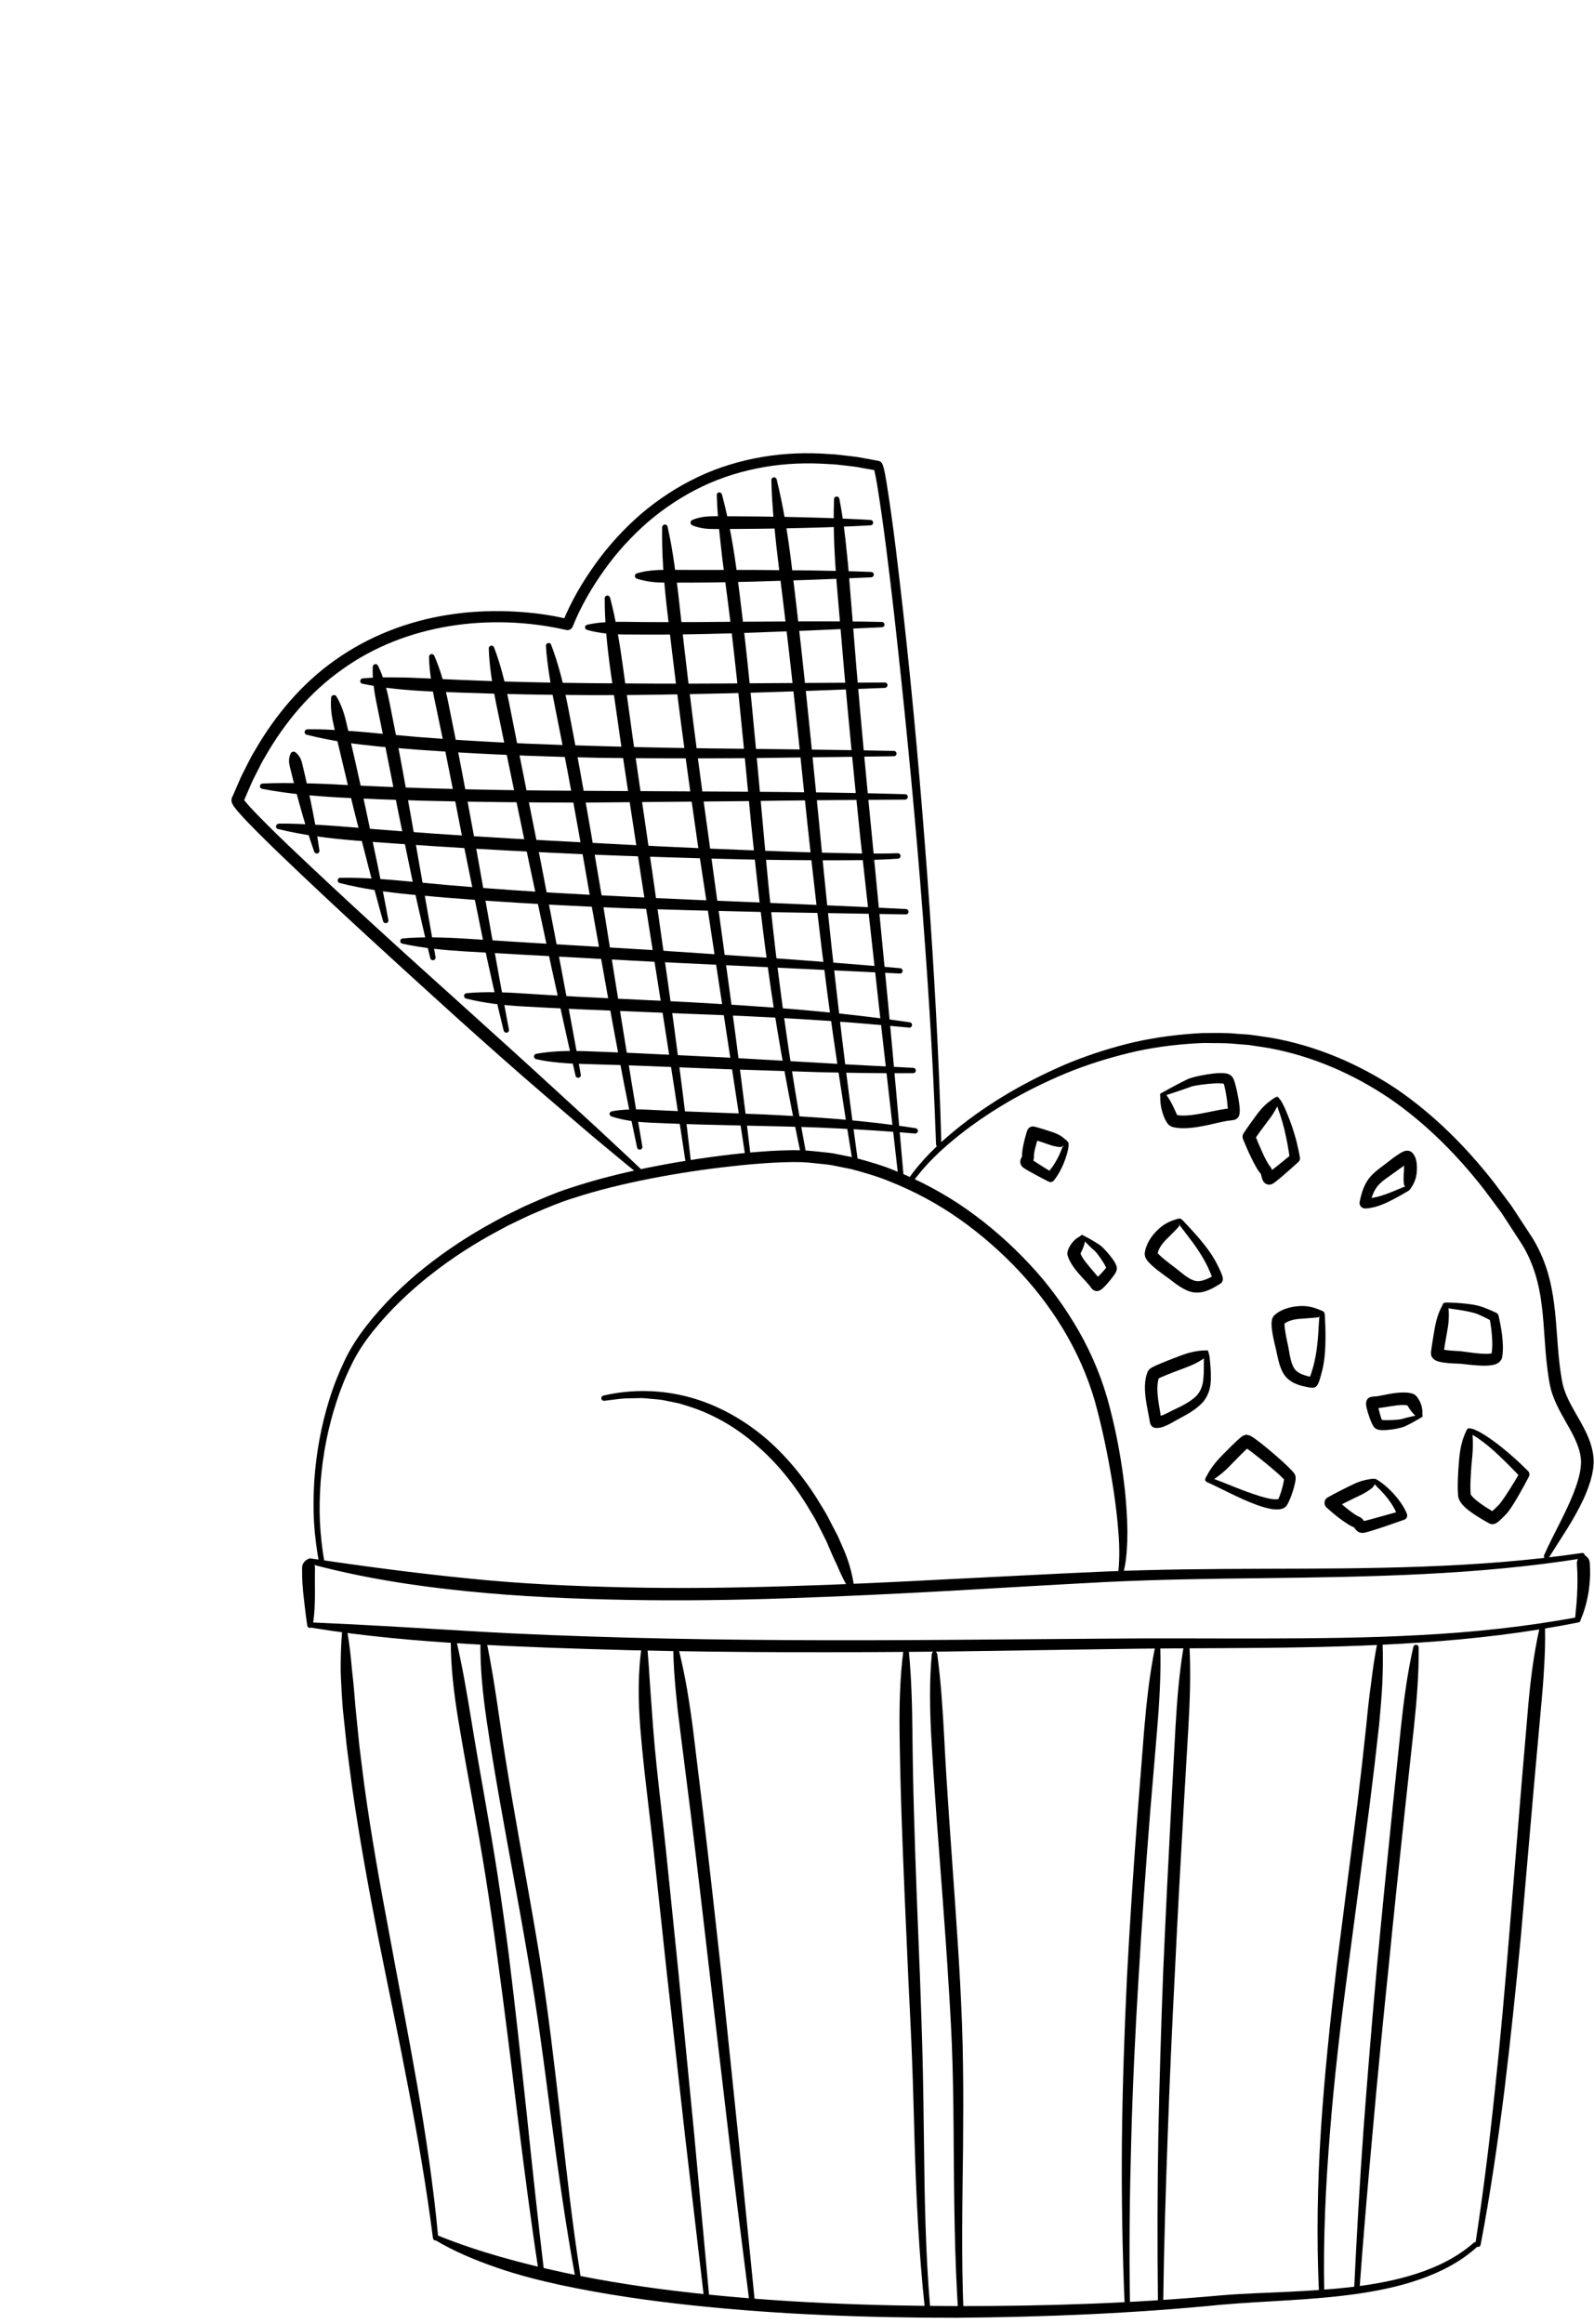 <svg width="223" height="325" viewBox="0 0 223 325" fill="none" xmlns="http://www.w3.org/2000/svg">
<path d="M48.597 228.179C48.898 229.96 49.096 231.729 49.242 233.498C49.449 235.268 49.602 237.037 49.74 238.807L50.275 244.115L50.937 249.412C51.901 256.466 53.156 263.498 54.482 270.507C55.773 277.528 57.143 284.548 58.374 291.603C59.579 298.658 60.654 305.747 61.308 312.87C61.325 313.076 61.178 313.258 60.972 313.281C60.774 313.304 60.594 313.156 60.568 312.95C59.665 305.873 58.45 298.841 57.099 291.832C55.765 284.822 54.292 277.825 52.889 270.816C51.521 263.795 50.231 256.752 49.224 249.651L48.527 244.32L47.959 238.966C47.822 237.174 47.718 235.382 47.658 233.59C47.658 231.786 47.7 229.994 47.855 228.202C47.872 227.996 48.054 227.836 48.269 227.859C48.441 227.871 48.579 228.008 48.605 228.167V228.179H48.597Z" fill="black"/>
<path d="M216.151 227.677C216.194 229.492 216.134 231.307 216.022 233.099C215.927 234.903 215.783 236.695 215.61 238.498L214.637 249.286L212.759 270.873C212.071 278.065 211.324 285.256 210.446 292.437C209.534 299.606 208.492 306.775 207.141 313.875C207.106 314.08 206.909 314.206 206.702 314.172C206.505 314.138 206.375 313.943 206.401 313.749C207.503 306.615 208.388 299.457 209.137 292.288C209.911 285.119 210.539 277.928 211.124 270.736L212.889 249.149L213.811 238.35C214.138 234.754 214.578 231.158 215.395 227.608C215.438 227.403 215.644 227.277 215.842 227.323C216.031 227.357 216.151 227.505 216.151 227.677Z" fill="black"/>
<path d="M61.265 312.585C66.946 314.88 72.858 316.455 78.839 317.756C84.83 319.046 90.916 319.948 97.027 320.622C109.248 321.957 121.574 322.425 133.891 322.448C146.207 322.471 158.53 322.071 170.803 320.953C173.901 320.69 176.993 320.61 180.066 320.462C183.147 320.313 186.21 320.131 189.256 319.765C192.295 319.4 195.315 318.852 198.216 317.905C201.099 316.969 203.88 315.61 206.153 313.612C206.308 313.475 206.539 313.487 206.677 313.647C206.815 313.795 206.796 314.035 206.65 314.172C204.309 316.306 201.445 317.745 198.493 318.761C195.532 319.777 192.458 320.382 189.385 320.804C183.232 321.649 177.018 321.729 170.916 322.254C158.617 323.475 146.25 323.989 133.891 324.08C121.531 324.092 109.155 323.658 96.838 322.345C90.684 321.695 84.539 320.804 78.463 319.514C75.433 318.852 72.401 318.087 69.458 317.06C66.514 316.044 63.614 314.845 60.929 313.247C60.748 313.144 60.688 312.916 60.8 312.733C60.895 312.574 61.093 312.517 61.265 312.585Z" fill="black"/>
<path d="M43.749 226.866C51.134 227.174 58.493 227.642 65.861 228.076C73.22 228.521 80.596 228.784 87.972 228.989C102.733 229.377 117.501 229.4 132.27 229.297L154.433 229.126C161.826 229.046 169.219 229.115 176.603 229.103C183.988 229.081 191.364 229.035 198.723 228.624C206.082 228.236 213.432 227.471 220.67 226.124H220.678C220.876 226.09 221.076 226.215 221.119 226.421C221.154 226.626 221.024 226.82 220.826 226.855C213.562 228.304 206.185 229.172 198.801 229.663C191.416 230.165 184.015 230.348 176.622 230.416C169.229 230.485 161.844 230.462 154.468 230.599L132.305 230.93C117.527 231.078 102.74 231.09 87.953 230.736C80.56 230.542 73.168 230.302 65.783 229.88C58.398 229.446 51.014 228.807 43.698 227.619C43.492 227.585 43.355 227.391 43.389 227.186C43.398 226.992 43.56 226.866 43.749 226.866Z" fill="black"/>
<path d="M43.407 217.905C50.766 218.989 58.1 219.971 65.468 220.702C72.844 221.466 80.254 221.798 87.673 221.957C95.092 222.117 102.51 222.026 109.938 221.798C117.357 221.581 124.786 221.238 132.213 220.839C139.641 220.473 147.069 220.074 154.505 219.743C161.958 219.435 169.403 219.377 176.839 219.355C191.703 219.32 206.601 219.309 221.302 217.151C221.508 217.117 221.698 217.266 221.724 217.471C221.75 217.677 221.61 217.859 221.412 217.893C206.668 220.245 191.703 220.485 176.848 220.667C169.411 220.747 161.983 220.85 154.572 221.215C147.153 221.603 139.727 222.049 132.299 222.471C124.872 222.882 117.434 223.236 109.989 223.487C102.544 223.738 95.092 223.841 87.638 223.704C80.185 223.567 72.723 223.247 65.296 222.494C57.877 221.752 50.464 220.587 43.251 218.635C43.053 218.578 42.934 218.373 42.985 218.179C43.037 217.996 43.218 217.882 43.407 217.905Z" fill="black"/>
<path d="M43.57 218.19C43.992 218.59 44.068 218.955 44.068 219.332C44.059 219.709 44.051 220.074 44.051 220.451L44.06 222.699C44.06 224.218 44.018 225.793 43.734 227.311C43.7 227.517 43.5 227.654 43.293 227.619C43.13 227.585 43.01 227.46 42.984 227.3C42.76 225.782 42.596 224.298 42.424 222.779C42.355 222.014 42.288 221.238 42.271 220.462C42.262 220.074 42.26 219.686 42.26 219.298C42.26 218.909 42.364 218.521 42.82 218.156C43.044 217.973 43.364 217.985 43.57 218.19Z" fill="black"/>
<path d="M221.789 217.517C222.271 217.848 222.393 218.236 222.419 218.624C222.436 219.012 222.454 219.4 222.454 219.8C222.471 220.576 222.392 221.364 222.306 222.14C222.099 223.681 221.711 225.199 221.066 226.615C220.98 226.809 220.757 226.889 220.568 226.797C220.413 226.729 220.336 226.569 220.345 226.409C220.491 224.914 220.645 223.464 220.67 222.003C220.705 221.272 220.688 220.553 220.67 219.834C220.653 219.469 220.637 219.115 220.611 218.75C220.585 218.384 220.638 218.03 221.033 217.608L221.042 217.597C221.248 217.38 221.565 217.357 221.789 217.517Z" fill="black"/>
<path d="M156.465 219.674C156.646 217.825 156.613 215.941 156.449 214.058C156.303 212.174 156.071 210.302 155.796 208.441C155.219 204.708 154.494 200.987 153.547 197.334C151.74 190.051 147.851 183.43 142.756 177.928C140.2 175.177 137.366 172.688 134.311 170.519C131.247 168.35 127.925 166.569 124.448 165.188C122.718 164.469 120.919 163.967 119.12 163.476L116.376 162.928C115.456 162.768 114.524 162.722 113.603 162.608C111.762 162.403 109.886 162.494 108.001 162.585C106.116 162.699 104.232 162.859 102.347 163.076C98.578 163.487 94.823 164.058 91.097 164.777C87.379 165.508 83.688 166.387 80.099 167.562C78.3 168.122 76.569 168.852 74.83 169.606C73.952 169.96 73.108 170.393 72.256 170.793L70.984 171.409L69.736 172.083C66.405 173.864 63.21 175.907 60.249 178.247C57.289 180.576 54.544 183.19 52.194 186.124C51.023 187.597 49.974 189.138 49.174 190.827C48.339 192.505 47.633 194.263 47.057 196.056C45.886 199.64 45.163 203.373 44.862 207.14C44.724 209.024 44.671 210.919 44.757 212.802C44.852 214.686 45.059 216.569 45.395 218.43C45.429 218.635 45.291 218.829 45.093 218.864C44.895 218.898 44.698 218.772 44.655 218.567C44.285 216.672 44.052 214.766 43.931 212.836C43.82 210.919 43.846 208.989 43.967 207.071C44.225 203.236 44.914 199.412 46.059 195.736C46.627 193.887 47.333 192.083 48.168 190.336C48.985 188.567 50.076 186.912 51.255 185.393C52.443 183.864 53.744 182.425 55.104 181.056C56.49 179.709 57.917 178.407 59.432 177.22C62.444 174.811 65.681 172.699 69.063 170.862L70.338 170.165L71.629 169.526C72.499 169.104 73.349 168.658 74.236 168.293C75.983 167.517 77.781 166.752 79.615 166.158C83.273 164.937 87.01 164.012 90.771 163.247C94.532 162.494 98.328 161.889 102.14 161.444C104.042 161.215 105.96 161.056 107.888 160.93C109.799 160.839 111.763 160.747 113.716 160.953C114.68 161.067 115.66 161.124 116.624 161.284L119.491 161.855C121.367 162.368 123.252 162.882 125.05 163.624C128.665 165.051 132.109 166.889 135.284 169.115C138.452 171.352 141.378 173.921 144.02 176.752C146.68 179.572 148.977 182.734 150.914 186.101C152.833 189.469 154.341 193.133 155.279 196.889C156.252 200.622 156.931 204.412 157.361 208.247C157.559 210.165 157.695 212.083 157.721 214.024L157.705 215.473L157.627 216.923C157.593 217.403 157.525 217.893 157.474 218.373C157.405 218.852 157.292 219.332 157.197 219.811C157.162 220.017 156.965 220.154 156.758 220.108C156.569 220.074 156.431 219.891 156.457 219.708L156.465 219.674Z" fill="black"/>
<path d="M216.022 217.448C217.314 214.537 218.899 211.854 220.043 209.023C220.594 207.619 221.093 206.181 221.17 204.788C221.274 203.464 220.782 202.094 220.119 200.759C219.456 199.423 218.595 198.11 217.881 196.626C217.52 195.884 217.201 195.108 216.977 194.286C216.754 193.43 216.659 192.665 216.539 191.866C216.1 188.692 216.074 185.553 215.686 182.517C215.325 179.48 214.507 176.558 212.932 174.012L210.404 170.119C209.999 169.457 209.499 168.864 209.051 168.236L207.666 166.375C203.879 161.501 199.473 157.072 194.403 153.59C189.308 150.154 183.558 147.654 177.507 146.546L175.226 146.193C174.848 146.124 174.471 146.09 174.083 146.067L172.929 145.976C171.397 145.804 169.857 145.873 168.317 145.839C165.235 145.964 162.161 146.318 159.14 146.957C156.127 147.631 153.15 148.51 150.259 149.617C147.375 150.747 144.57 152.083 141.859 153.601C139.156 155.119 136.556 156.843 134.129 158.772C131.71 160.702 129.422 162.848 127.658 165.336L127.65 165.348C127.529 165.519 127.295 165.553 127.122 165.439C126.959 165.325 126.916 165.085 127.028 164.925C128.844 162.277 131.142 160.074 133.569 158.076C136.005 156.078 138.614 154.286 141.342 152.699C144.071 151.113 146.902 149.72 149.82 148.51C152.755 147.345 155.776 146.387 158.857 145.679C161.947 144.994 165.106 144.606 168.274 144.446C169.857 144.457 171.448 144.377 173.032 144.549L174.22 144.629C174.616 144.651 175.011 144.686 175.407 144.754L177.765 145.097C184.04 146.181 190.022 148.727 195.315 152.231C200.574 155.816 205.11 160.359 209 165.336L210.42 167.231C210.876 167.871 211.392 168.476 211.805 169.149L214.395 173.11C215.247 174.503 215.927 176.01 216.418 177.562C216.908 179.115 217.212 180.713 217.418 182.3C217.832 185.473 217.865 188.601 218.295 191.626C218.407 192.38 218.518 193.156 218.691 193.818C218.88 194.503 219.157 195.176 219.484 195.85C220.138 197.186 220.998 198.498 221.73 199.96C222.1 200.69 222.426 201.466 222.65 202.288C222.873 203.087 223.013 204.046 222.927 204.914C222.901 205.348 222.813 205.77 222.736 206.181C222.624 206.581 222.546 207.003 222.4 207.391C222.27 207.779 222.143 208.179 221.988 208.544C221.842 208.921 221.679 209.297 221.507 209.663C220.827 211.124 220.034 212.494 219.199 213.841L216.687 217.791L216.676 217.802C216.564 217.973 216.332 218.03 216.16 217.916C216.005 217.825 215.945 217.619 216.022 217.448Z" fill="black"/>
<path d="M63.803 229.24C64.664 232.882 65.282 236.523 65.885 240.199C66.479 243.863 67.125 247.528 67.77 251.192C68.416 254.857 69.053 258.532 69.621 262.231C70.18 265.918 70.705 269.617 71.178 273.315C72.099 280.713 72.885 288.121 73.685 295.53C74.451 302.939 75.249 310.336 76.127 317.733C76.153 317.939 76.008 318.121 75.802 318.156C75.604 318.178 75.413 318.041 75.387 317.836C74.251 310.473 73.304 303.076 72.383 295.69C71.479 288.293 70.586 280.907 69.562 273.544C69.071 269.857 68.527 266.181 67.951 262.505C67.374 258.841 66.72 255.176 66.057 251.512C65.394 247.847 64.724 244.183 64.112 240.496C63.51 236.809 63.055 233.099 63.064 229.332C63.064 229.126 63.236 228.955 63.443 228.955C63.615 228.955 63.769 229.08 63.803 229.24Z" fill="black"/>
<path d="M67.971 229.092C68.763 232.791 69.314 236.489 69.857 240.199C70.382 243.909 70.982 247.619 71.61 251.318C72.876 258.727 74.27 266.112 75.484 273.555C76.671 281.01 77.533 288.498 78.394 295.964C79.237 303.441 80.047 310.907 81.226 318.327C81.26 318.532 81.123 318.726 80.916 318.761C80.719 318.795 80.529 318.658 80.486 318.464C79.126 311.055 78.084 303.59 77.094 296.135C76.131 288.681 75.167 281.227 73.867 273.841C72.619 266.432 71.197 259.058 69.889 251.638C69.235 247.928 68.616 244.206 68.066 240.473C67.523 236.74 67.135 232.973 67.221 229.183C67.221 228.978 67.393 228.807 67.608 228.818C67.789 228.795 67.937 228.921 67.971 229.092Z" fill="black"/>
<path d="M198.473 230.348C198.508 234.138 198.192 237.882 197.796 241.626L196.572 252.848C195.763 260.325 194.98 267.813 194.24 275.302C193.465 282.779 192.724 290.268 192.061 297.768C191.381 305.256 190.72 312.756 190.187 320.256C190.17 320.462 189.996 320.621 189.781 320.599C189.574 320.587 189.419 320.404 189.436 320.21C189.798 312.688 190.22 305.165 190.762 297.665C191.322 290.153 191.941 282.653 192.613 275.153C193.319 267.653 194.068 260.165 194.834 252.676L195.996 241.443C196.401 237.699 196.882 233.966 197.726 230.279C197.777 230.074 197.974 229.948 198.172 229.994C198.362 230.028 198.473 230.176 198.473 230.348Z" fill="black"/>
<path d="M193.422 229.708C193.5 231.626 193.465 233.533 193.387 235.439C193.284 237.345 193.122 239.24 192.941 241.147L192.295 246.832L191.599 252.505L188.603 275.142C187.596 282.676 186.693 290.233 186.091 297.802C185.471 305.37 185.099 312.962 185.262 320.564C185.271 320.77 185.108 320.941 184.902 320.941C184.695 320.941 184.531 320.781 184.522 320.587C184.17 312.962 184.309 305.325 184.8 297.711C185.299 290.096 186.099 282.505 186.994 274.948L189.886 252.3L190.555 246.638L191.169 240.976C191.349 239.081 191.555 237.197 191.822 235.313C192.046 233.43 192.32 231.546 192.699 229.663V229.651C192.742 229.446 192.942 229.32 193.148 229.355C193.294 229.389 193.414 229.537 193.422 229.708Z" fill="black"/>
<path d="M166.396 229.96C166.611 233.807 166.474 237.62 166.259 241.444L165.586 252.893C165.147 260.53 164.735 268.156 164.365 275.793C163.969 283.43 163.623 291.067 163.357 298.704C163.081 306.341 162.841 313.978 162.738 321.626C162.738 321.832 162.565 322.003 162.359 321.991C162.161 321.991 161.999 321.82 161.99 321.626C161.904 313.978 161.912 306.318 162.049 298.67C162.204 291.021 162.437 283.373 162.73 275.724C163.057 268.076 163.436 260.439 163.841 252.802L164.459 241.341C164.683 237.528 164.985 233.715 165.648 229.914C165.683 229.709 165.88 229.572 166.087 229.606C166.259 229.64 166.387 229.788 166.396 229.96Z" fill="black"/>
<path d="M162.323 230.462C162.392 232.391 162.342 234.32 162.256 236.238C162.17 238.156 162.032 240.074 161.869 241.991L160.903 253.464C160.292 261.112 159.742 268.772 159.295 276.432C158.822 284.092 158.452 291.763 158.254 299.434C158.039 307.105 157.944 314.777 158.09 322.459C158.099 322.665 157.936 322.836 157.73 322.836C157.523 322.836 157.359 322.676 157.35 322.482C157.015 314.799 156.886 307.105 156.955 299.411C157.041 291.717 157.298 284.035 157.668 276.352C158.072 268.669 158.589 260.998 159.166 253.338L160.07 241.843C160.397 238.019 160.81 234.195 161.576 230.405C161.619 230.199 161.816 230.074 162.022 230.108C162.203 230.131 162.323 230.291 162.323 230.462Z" fill="black"/>
<path d="M90.542 230.062C90.705 231.969 90.827 233.852 90.948 235.747L91.359 241.421C91.643 245.199 92.075 248.989 92.505 252.779C92.953 256.569 93.339 260.382 93.726 264.172L94.888 275.553L97.11 298.338L99.218 321.135V321.147C99.236 321.352 99.089 321.535 98.882 321.557C98.684 321.58 98.504 321.432 98.479 321.226L95.819 298.487L93.272 275.724L92.048 264.343C91.643 260.542 91.24 256.763 90.776 252.973C90.328 249.183 89.872 245.382 89.571 241.558C89.278 237.733 89.217 233.852 89.802 230.039C89.836 229.834 90.026 229.697 90.232 229.72C90.396 229.743 90.524 229.891 90.542 230.062Z" fill="black"/>
<path d="M94.934 230.565C95.88 234.309 96.477 238.11 96.967 241.923L98.36 253.373C99.264 261.01 100.124 268.647 100.959 276.284L103.336 299.217L105.633 322.151C105.65 322.357 105.503 322.539 105.297 322.562C105.09 322.585 104.911 322.437 104.885 322.231C103.913 314.606 102.947 306.98 102.034 299.354L99.342 276.466C98.464 268.829 97.569 261.204 96.631 253.578L95.184 242.151C94.934 240.245 94.711 238.339 94.538 236.421C94.358 234.503 94.22 232.585 94.194 230.656C94.186 230.45 94.359 230.279 94.565 230.279C94.737 230.268 94.891 230.393 94.934 230.565Z" fill="black"/>
<path d="M127.141 230.827C127.519 234.651 127.606 238.475 127.649 242.288C127.683 246.112 127.76 249.925 127.872 253.749C128.087 261.398 128.404 269.035 128.714 276.695C128.843 280.519 128.983 284.343 129.077 288.179C129.172 292.014 129.205 295.838 129.265 299.663C129.343 307.311 129.481 314.959 130.118 322.573C130.135 322.779 129.98 322.962 129.774 322.973C129.567 322.984 129.396 322.836 129.37 322.642C128.553 315.016 128.182 307.345 127.958 299.685C127.846 295.861 127.752 292.037 127.606 288.213C127.46 284.4 127.268 280.576 127.079 276.752C126.735 269.103 126.382 261.455 126.124 253.795C125.995 249.971 125.901 246.135 125.85 242.3C125.807 238.464 125.892 234.628 126.382 230.804C126.408 230.599 126.598 230.45 126.804 230.485C126.994 230.507 127.123 230.656 127.141 230.827Z" fill="black"/>
<path d="M131.116 231.261C131.633 235.085 131.875 238.898 132.082 242.722C132.271 246.546 132.52 250.37 132.779 254.195C133.304 261.843 133.898 269.503 134.32 277.174C134.518 281.01 134.68 284.857 134.723 288.704C134.783 292.551 134.757 296.398 134.731 300.233C134.637 307.905 134.483 315.576 134.793 323.236C134.802 323.441 134.637 323.612 134.43 323.624C134.232 323.635 134.06 323.475 134.043 323.27C133.544 315.599 133.484 307.905 133.424 300.233C133.407 296.398 133.363 292.562 133.26 288.738C133.157 284.914 132.942 281.09 132.693 277.265C132.228 269.617 131.598 261.969 131.038 254.309C130.763 250.473 130.498 246.649 130.283 242.802C130.076 238.966 130.008 235.108 130.361 231.261C130.378 231.055 130.557 230.907 130.772 230.918C130.953 230.941 131.091 231.09 131.116 231.261Z" fill="black"/>
<path d="M118.824 222.275C118.269 221.398 117.829 220.504 117.426 219.61C117.325 219.386 117.232 219.163 117.131 218.922L116.813 218.251C116.611 217.804 116.399 217.357 116.205 216.893L115.627 215.534L114.962 214.21C114.507 213.333 114.095 212.439 113.565 211.614C111.596 208.209 109.172 205.045 106.253 202.449C103.366 199.818 99.949 197.755 96.213 196.603C95.742 196.465 95.28 196.293 94.809 196.19L93.37 195.898C92.419 195.657 91.433 195.64 90.457 195.536C90.213 195.519 89.97 195.485 89.718 195.485L88.976 195.502L87.504 195.536C86.519 195.588 85.543 195.76 84.559 195.863H84.535C84.325 195.88 84.139 195.743 84.122 195.536C84.105 195.347 84.232 195.175 84.409 195.141C88.38 194.212 92.604 194.298 96.576 195.399C100.547 196.499 104.215 198.597 107.328 201.28C110.425 203.996 112.984 207.263 115.054 210.788C115.617 211.648 116.055 212.577 116.526 213.471L117.234 214.829L117.846 216.239C118.705 218.096 119.26 220.074 119.521 222.103C119.547 222.309 119.403 222.498 119.193 222.533C119.041 222.55 118.9 222.481 118.824 222.361V222.275Z" fill="black"/>
<path d="M168.599 206.985C168.599 206.905 168.612 206.797 168.652 206.689C168.684 206.59 168.774 206.456 168.8 206.411L168.918 206.187L169.158 205.765C169.333 205.486 169.51 205.226 169.705 204.966C170.082 204.445 170.504 203.978 170.953 203.52L172.307 202.156L173.011 201.483C173.128 201.366 173.251 201.258 173.387 201.142C173.452 201.079 173.512 201.034 173.603 200.962L173.733 200.863L173.765 200.836C173.778 200.827 173.772 200.827 173.837 200.792C173.928 200.738 174.031 200.693 174.135 200.666C174.24 200.639 174.358 200.612 174.443 200.621C174.514 200.63 174.584 200.648 174.656 200.666C174.786 200.702 174.975 200.783 174.981 200.792L175.256 200.953C175.399 201.052 175.549 201.151 175.679 201.249C175.952 201.447 176.205 201.644 176.466 201.842C176.973 202.246 177.462 202.659 177.956 203.072C178.939 203.924 179.875 204.714 180.831 205.729C180.883 205.783 180.969 205.89 181.047 205.998L181.104 206.079C181.117 206.097 181.175 206.222 181.201 206.294C181.227 206.375 181.254 206.483 181.254 206.537L181.26 206.644C181.26 206.95 181.222 207.093 181.189 207.291C181.118 207.641 181.026 207.964 180.935 208.287C180.733 208.933 180.531 209.535 180.193 210.199C180.134 210.298 180.116 210.361 180.018 210.486L179.959 210.567C179.94 210.594 179.927 210.621 179.855 210.684C179.751 210.782 179.576 210.89 179.55 210.89C179.31 210.998 179.067 211.043 178.859 211.052C178.436 211.079 178.08 211.034 177.728 210.971C177.039 210.836 176.413 210.639 175.795 210.414C174.565 209.975 173.406 209.418 172.255 208.87L170.545 208.036L169.693 207.623L169.27 207.425L169.06 207.326C168.898 207.3 168.677 207.12 168.599 206.985ZM169.327 206.815C169.398 206.734 169.327 206.608 169.32 206.617L169.554 206.698L170.01 206.86L170.909 207.201L172.678 207.91C173.849 208.377 175.034 208.817 176.205 209.185C176.791 209.364 177.382 209.526 177.948 209.607C178.221 209.642 178.502 209.66 178.717 209.633C178.827 209.625 178.899 209.598 178.944 209.571C178.717 209.723 178.84 209.642 178.879 209.526C179.094 209.05 179.283 208.44 179.432 207.865C179.504 207.578 179.57 207.282 179.615 207.012C179.635 206.896 179.646 206.725 179.64 206.716V206.707C179.64 206.725 179.647 206.797 179.666 206.842C179.679 206.878 179.732 206.959 179.725 206.95L179.713 206.932L179.622 206.833C178.815 206.025 177.798 205.181 176.842 204.4C176.36 204.005 175.866 203.619 175.372 203.233C175.125 203.045 174.885 202.856 174.638 202.686L174.28 202.443L174.142 202.362C174.083 202.327 174.188 202.398 174.253 202.398C174.286 202.407 174.325 202.407 174.357 202.398C174.396 202.398 174.487 202.407 174.552 202.398C174.624 202.389 174.689 202.354 174.748 202.318C174.787 202.291 174.768 202.3 174.768 202.309L174.754 202.318L174.695 202.362C174.662 202.38 174.604 202.443 174.552 202.488C174.448 202.578 174.338 202.686 174.227 202.784L173.564 203.431L172.242 204.777C171.806 205.235 171.35 205.675 170.856 206.07C170.608 206.276 170.356 206.465 170.089 206.653L169.678 206.923L169.465 207.048C169.432 207.066 169.471 206.985 169.445 206.941C169.425 206.887 169.379 206.842 169.327 206.815Z" fill="black"/>
<path d="M202.432 182.798C202.549 182.816 202.62 182.61 202.607 182.736C202.62 182.789 202.62 182.852 202.633 182.906C202.646 183.023 202.659 183.13 202.666 183.247C202.692 183.472 202.686 183.696 202.692 183.92C202.679 184.36 202.665 184.8 202.607 185.231C202.49 186.093 202.308 186.946 202.172 187.807C202.1 188.229 202.029 188.669 201.976 189.064L201.964 189.199C201.964 189.163 201.963 189.118 201.956 189.082C201.943 189.001 201.905 188.938 201.879 188.858C201.846 188.786 201.776 188.714 201.737 188.678C201.724 188.66 201.709 188.651 201.696 188.642C201.774 188.678 201.963 188.723 202.145 188.75C202.523 188.813 202.939 188.849 203.355 188.876L203.994 188.911C204.098 188.92 204.227 188.92 204.364 188.938L204.715 188.983C205.594 189.1 206.434 189.226 207.267 189.279C207.671 189.306 208.086 189.315 208.424 189.279C208.587 189.27 208.756 189.217 208.756 189.217C208.769 189.208 208.679 189.27 208.64 189.396C208.633 189.414 208.632 189.423 208.626 189.441C208.626 189.459 208.627 189.423 208.634 189.423L208.646 189.36L208.672 189.226C208.802 188.49 208.788 187.637 208.723 186.802C208.658 185.967 208.542 185.105 208.386 184.289L208.723 184.728C208.222 184.459 207.708 184.19 207.194 183.956C206.674 183.705 206.212 183.561 205.632 183.436C205.079 183.31 204.514 183.211 203.935 183.131L203.07 183.005L202.633 182.942L202.523 182.924C202.484 182.915 202.445 182.915 202.458 182.906C202.452 182.888 202.458 182.843 202.432 182.798ZM201.989 182.188C202.112 182.152 202.27 182.125 202.42 182.125L202.686 182.134L203.127 182.152C203.42 182.161 203.721 182.17 204.02 182.197C204.619 182.233 205.216 182.296 205.822 182.385C206.127 182.43 206.407 182.475 206.739 182.556C207.064 182.637 207.351 182.736 207.643 182.843C208.216 183.059 208.764 183.292 209.317 183.561C209.493 183.642 209.609 183.804 209.648 183.974L209.654 184.001C209.863 184.89 210.026 185.761 210.136 186.658C210.24 187.556 210.319 188.472 210.195 189.468L210.169 189.656L210.155 189.755C210.148 189.773 210.156 189.773 210.142 189.818L210.104 189.944C209.987 190.276 209.726 190.5 209.557 190.599C209.179 190.814 208.907 190.85 208.634 190.895C208.107 190.976 207.638 190.967 207.176 190.949C206.258 190.913 205.36 190.805 204.508 190.707L204.209 190.68L203.922 190.671L203.251 190.644C202.796 190.617 202.34 190.581 201.852 190.509C201.605 190.464 201.358 190.42 201.033 190.303C200.935 190.258 200.883 190.249 200.74 190.159C200.682 190.123 200.624 190.078 200.565 190.034C200.487 189.962 200.382 189.836 200.317 189.728C200.239 189.612 200.219 189.486 200.199 189.351C200.193 189.288 200.187 189.217 200.193 189.154C200.2 189.073 200.199 189.1 200.199 189.073L200.22 188.876C200.278 188.4 200.35 187.978 200.415 187.538C200.565 186.667 200.681 185.797 200.876 184.944C200.974 184.513 201.111 184.091 201.255 183.678C201.339 183.472 201.417 183.265 201.515 183.059C201.56 182.96 201.611 182.852 201.663 182.753C201.689 182.7 201.716 182.655 201.749 182.601C201.762 182.592 201.852 182.278 201.989 182.188Z" fill="black"/>
<path d="M165.007 171.121C164.955 171.273 165.007 171.363 164.987 171.417L164.708 171.74C164.52 171.947 164.33 172.144 164.135 172.333L163.035 173.437C162.69 173.805 162.391 174.191 162.189 174.595C162.085 174.792 162.013 174.999 161.961 175.196L161.935 175.34L161.923 175.403C161.942 175.34 161.936 175.259 161.917 175.187L161.896 175.142V175.133C161.896 175.133 161.884 175.124 161.89 175.124C161.91 175.151 161.936 175.178 161.955 175.214C162.222 175.528 162.651 175.905 163.074 176.237C163.503 176.579 163.94 176.92 164.395 177.261L164.765 177.548L165.085 177.808C165.299 177.979 165.514 178.149 165.729 178.311C166.159 178.625 166.581 178.895 166.978 179.029C167.368 179.173 167.753 179.173 168.202 179.056C168.651 178.948 169.126 178.724 169.595 178.473L169.946 178.275H169.952C169.966 178.266 169.953 178.275 169.914 178.302C169.855 178.347 169.796 178.401 169.757 178.464C169.705 178.535 169.699 178.571 169.686 178.598C169.673 178.625 169.66 178.661 169.654 178.688C169.641 178.769 169.639 178.76 169.639 178.787V178.841C169.639 178.877 169.646 178.868 169.639 178.859C169.633 178.832 169.62 178.778 169.607 178.724C169.542 178.5 169.438 178.239 169.334 177.988C169.23 177.737 169.12 177.485 169.003 177.234C168.944 177.108 168.884 176.983 168.832 176.884L168.637 176.507C168.116 175.546 167.518 174.613 166.848 173.706C166.516 173.257 166.178 172.808 165.827 172.36L165.306 171.677L165.058 171.345C165.019 171.3 165.027 171.229 165.007 171.121ZM165.137 170.385C165.307 170.501 165.488 170.645 165.638 170.816L165.937 171.139L166.522 171.767C166.906 172.189 167.292 172.611 167.669 173.051C168.417 173.931 169.152 174.846 169.763 175.86L169.979 176.229C170.07 176.381 170.133 176.507 170.199 176.632C170.335 176.893 170.465 177.153 170.589 177.422C170.713 177.692 170.838 177.961 170.955 178.275C170.981 178.356 171.012 178.437 171.038 178.553C171.051 178.607 171.064 178.67 171.071 178.778C171.071 178.796 171.071 178.841 171.071 178.877C171.064 178.93 171.072 178.93 171.053 179.029C171.04 179.065 171.031 179.11 171.012 179.146C170.999 179.182 170.987 179.218 170.929 179.298C170.883 179.37 170.817 179.433 170.752 179.478L170.701 179.514L170.316 179.747C169.796 180.052 169.257 180.358 168.613 180.555C167.975 180.762 167.174 180.816 166.477 180.591C165.788 180.376 165.242 180.026 164.741 179.685C164.487 179.514 164.259 179.334 164.025 179.155L163.68 178.886L163.366 178.661C162.911 178.329 162.436 177.997 161.967 177.629C161.499 177.252 161.052 176.902 160.577 176.354L160.388 176.094C160.355 176.04 160.316 175.968 160.284 175.896L160.231 175.789L160.211 175.735L160.186 175.636C160.154 175.501 160.139 175.349 160.146 175.214L160.172 175.071L160.225 174.801C160.309 174.451 160.433 174.119 160.583 173.805C160.889 173.185 161.285 172.665 161.721 172.207C162.157 171.749 162.638 171.354 163.171 171.058C163.438 170.905 163.712 170.78 163.999 170.672C164.142 170.618 164.284 170.573 164.434 170.528C164.649 170.439 164.949 170.376 165.137 170.385Z" fill="black"/>
<path d="M184.686 183.973C184.548 184.052 184.529 184.159 184.479 184.183L184.058 184.235C183.782 184.263 183.506 184.29 183.239 184.304L181.684 184.42C181.183 184.463 180.702 184.578 180.286 184.742C180.073 184.83 179.89 184.928 179.721 185.055L179.603 185.145L179.553 185.181C179.612 185.142 179.662 185.081 179.687 185.016L179.699 184.97L179.703 184.963L179.708 184.955C179.708 184.955 179.712 184.936 179.708 184.943C179.705 184.975 179.705 185.011 179.698 185.05C179.695 185.462 179.774 186.028 179.87 186.553C179.966 187.091 180.078 187.634 180.203 188.193L180.292 188.651L180.36 189.062C180.408 189.331 180.455 189.598 180.517 189.859C180.636 190.375 180.782 190.852 180.989 191.22C181.192 191.583 181.483 191.836 181.896 192.048C182.308 192.26 182.811 192.397 183.337 192.514L183.732 192.596L183.741 192.595C183.755 192.6 183.746 192.602 183.693 192.589C183.623 192.579 183.542 192.584 183.468 192.605C183.436 192.615 183.394 192.626 183.371 192.635L183.329 192.657C183.302 192.673 183.273 192.691 183.246 192.707C183.178 192.759 183.192 192.749 183.169 192.771L183.133 192.814C183.115 192.841 183.12 192.834 183.124 192.827C183.138 192.806 183.164 192.754 183.186 192.708C183.281 192.497 183.374 192.234 183.458 191.974C183.541 191.714 183.624 191.453 183.698 191.181C183.731 191.052 183.772 190.911 183.796 190.808L183.893 190.396C184.133 189.33 184.286 188.237 184.373 187.115C184.421 186.553 184.451 185.992 184.485 185.426L184.541 184.578L184.572 184.16C184.579 184.109 184.629 184.061 184.686 183.973ZM185.265 183.494C185.315 183.694 185.355 183.921 185.36 184.152L185.377 184.587L185.412 185.443C185.426 186.016 185.439 186.591 185.433 187.166C185.422 188.317 185.379 189.491 185.176 190.659L185.099 191.078C185.064 191.251 185.036 191.387 185 191.535C184.931 191.825 184.858 192.11 184.779 192.388C184.697 192.673 184.619 192.951 184.5 193.266C184.465 193.345 184.435 193.43 184.378 193.53C184.352 193.583 184.322 193.642 184.259 193.724C184.251 193.738 184.219 193.775 184.192 193.803C184.151 193.839 184.155 193.843 184.073 193.903C184.041 193.926 184.005 193.944 183.964 193.968C183.936 193.983 183.895 194.006 183.802 194.03C183.723 194.046 183.633 194.05 183.548 194.048L183.482 194.046L183.038 193.974C182.446 193.865 181.839 193.74 181.218 193.466C180.602 193.211 179.959 192.721 179.582 192.099C179.201 191.483 179.021 190.861 178.862 190.274C178.784 189.971 178.724 189.692 178.661 189.407L178.575 188.974L178.49 188.602C178.356 188.056 178.221 187.487 178.109 186.907C178.001 186.321 177.888 185.754 177.888 185.029L177.914 184.714C177.926 184.656 177.942 184.566 177.962 184.495L177.99 184.386L178.006 184.333L178.051 184.24C178.116 184.113 178.203 183.99 178.298 183.898L178.414 183.803L178.631 183.626C178.924 183.416 179.238 183.24 179.552 183.114C180.181 182.849 180.827 182.715 181.454 182.65C182.085 182.579 182.707 182.602 183.304 182.729C183.602 182.786 183.891 182.87 184.182 182.978C184.325 183.036 184.47 183.093 184.604 183.151C184.865 183.213 185.128 183.361 185.265 183.494Z" fill="black"/>
<path d="M196.584 165.941C196.529 165.84 196.477 165.778 196.444 165.732C196.417 165.654 196.41 165.524 196.393 165.425C196.377 165.214 196.356 165.007 196.36 164.804C196.351 164.401 196.383 164.014 196.414 163.644C196.438 163.278 196.44 162.901 196.379 162.653C196.357 162.522 196.305 162.443 196.303 162.432L196.308 162.427L196.311 162.43C196.339 162.462 196.37 162.487 196.404 162.515C196.475 162.564 196.552 162.607 196.633 162.627C196.694 162.648 196.717 162.65 196.761 162.658C197.061 162.678 197.022 162.628 197.036 162.64C197.028 162.642 196.952 162.674 196.887 162.714C196.273 163.067 195.589 163.587 194.917 164.072C194.192 164.587 193.541 165.005 193.029 165.517C192.521 166.004 192.19 166.607 191.93 167.354C191.862 167.533 191.805 167.721 191.742 167.915L191.655 168.203L191.614 168.345L191.61 168.363C191.608 168.361 191.604 168.433 191.626 168.234C191.634 168.09 191.579 167.921 191.495 167.815C191.445 167.755 191.437 167.749 191.414 167.731C191.394 167.714 191.376 167.69 191.35 167.678C191.262 167.606 191.133 167.574 191.153 167.581C191.138 167.578 191.122 167.575 191.101 167.577C191.069 167.578 191.185 167.578 191.258 167.582L191.536 167.557C191.727 167.535 191.932 167.505 192.111 167.473C192.867 167.331 193.636 167.089 194.4 166.784C194.785 166.639 195.166 166.472 195.549 166.315L196.13 166.075L196.42 165.957C196.465 165.937 196.52 165.936 196.584 165.941ZM197.168 166.409C197.048 166.499 196.912 166.587 196.769 166.667L196.496 166.828L195.949 167.141C195.582 167.348 195.207 167.551 194.829 167.749C194.068 168.14 193.276 168.514 192.397 168.753C192.167 168.809 191.961 168.857 191.735 168.897C191.623 168.919 191.507 168.936 191.387 168.95C191.252 168.962 191.159 168.99 190.917 168.97C190.873 168.963 190.829 168.955 190.786 168.948C190.78 168.952 190.627 168.903 190.516 168.821C190.491 168.8 190.459 168.783 190.437 168.755C190.411 168.734 190.396 168.721 190.344 168.65C190.257 168.532 190.199 168.353 190.202 168.195C190.215 167.989 190.226 168.044 190.223 168.033L190.226 168.017L190.261 167.857L190.329 167.537C190.38 167.325 190.43 167.11 190.5 166.894C190.737 166.044 191.166 165.105 191.843 164.39C192.499 163.685 193.259 163.18 193.88 162.702C194.547 162.185 195.187 161.665 196.017 161.17C196.133 161.105 196.243 161.046 196.433 160.975C196.541 160.952 196.607 160.873 197.012 160.904C197.07 160.914 197.107 160.917 197.179 160.939C197.272 160.967 197.363 161.013 197.446 161.072C197.485 161.105 197.525 161.137 197.559 161.165L197.573 161.177L197.599 161.206L197.703 161.33C197.948 161.654 198.062 161.973 198.122 162.248C198.25 162.815 198.234 163.293 198.215 163.758C198.186 164.224 198.096 164.668 197.941 165.087C197.866 165.298 197.764 165.497 197.654 165.699L197.465 166.006C197.378 166.169 197.271 166.305 197.168 166.409Z" fill="black"/>
<path d="M178.644 154.086C178.611 154.257 178.651 154.4 178.697 154.481C178.716 154.526 178.729 154.544 178.735 154.571C178.716 154.625 178.682 154.696 178.656 154.759C178.526 155.002 178.403 155.253 178.259 155.477C177.98 155.944 177.668 156.384 177.336 156.806C176.679 157.659 176.041 158.538 175.449 159.418L175.533 158.61C175.871 159.454 176.235 160.316 176.606 161.142C176.795 161.555 176.992 161.967 177.2 162.344C177.304 162.533 177.407 162.721 177.511 162.865C177.576 162.973 177.57 162.946 177.668 163.072C177.902 163.359 177.935 163.538 177.987 163.7C178.072 163.996 178.111 164.256 178.144 164.337C178.144 164.346 178.148 164.355 178.135 164.328L178.123 164.31C178.11 164.292 178.09 164.265 178.07 164.239C178.051 164.221 177.921 164.086 177.798 164.059C177.72 164.032 177.634 164.014 177.55 164.014C177.472 164.014 177.44 164.023 177.381 164.032C177.173 164.113 177.382 164.023 177.428 163.978C177.773 163.736 178.143 163.449 178.508 163.17L180.667 161.42L180.427 162.048C180.362 161.375 180.244 160.666 180.12 159.984C179.99 159.292 179.848 158.601 179.679 157.91C179.51 157.228 179.314 156.546 179.093 155.872C178.983 155.54 178.865 155.208 178.741 154.876L178.656 154.634C178.636 154.589 178.632 154.544 178.632 154.49C178.625 154.382 178.65 154.248 178.644 154.086ZM178.741 153.341C178.885 153.503 179.068 153.7 179.217 153.924C179.289 154.041 179.36 154.158 179.418 154.275L179.543 154.526C179.712 154.858 179.861 155.19 179.998 155.531C180.284 156.204 180.545 156.896 180.779 157.587C181.007 158.287 181.227 158.987 181.403 159.696C181.579 160.414 181.735 161.115 181.859 161.878C181.898 162.102 181.813 162.318 181.657 162.461L181.617 162.497C180.92 163.134 180.218 163.754 179.502 164.373C179.137 164.678 178.787 164.984 178.377 165.298C178.234 165.379 178.253 165.441 177.83 165.612C177.746 165.63 177.68 165.648 177.576 165.648C177.466 165.648 177.349 165.63 177.245 165.594C177.069 165.54 176.88 165.378 176.834 165.307C176.795 165.262 176.756 165.208 176.73 165.172L176.68 165.073C176.64 165.001 176.626 164.957 176.606 164.903C176.483 164.544 176.457 164.337 176.405 164.185C176.392 164.113 176.347 164.077 176.425 164.185C176.38 164.122 176.203 163.933 176.151 163.844C175.982 163.61 175.852 163.395 175.728 163.179C175.481 162.748 175.261 162.318 175.053 161.887C174.63 161.025 174.258 160.163 173.894 159.274C173.783 158.996 173.821 158.7 173.971 158.467L173.979 158.458C174.604 157.515 175.247 156.617 175.917 155.729C176.255 155.28 176.619 154.858 177.029 154.481C177.231 154.283 177.46 154.113 177.688 153.942L177.869 153.817C177.967 153.736 178.065 153.655 178.176 153.592C178.378 153.44 178.592 153.377 178.741 153.341Z" fill="black"/>
<path d="M192.362 207.539C192.261 207.668 192.182 207.775 192.122 207.868C192.061 207.95 192.02 208.022 191.878 208.115C191.646 208.295 191.403 208.459 191.161 208.608C190.675 208.911 190.159 209.153 189.643 209.39C188.622 209.878 187.599 210.392 186.618 210.921L186.789 209.503C187.466 210.119 188.176 210.747 188.894 211.291C189.248 211.559 189.622 211.826 189.956 211.991L190.067 212.042L190.2 212.104C190.27 212.134 190.329 212.17 190.389 212.217C190.632 212.386 190.774 212.602 190.845 212.72C190.915 212.844 190.967 212.88 190.876 212.808C190.775 212.72 190.594 212.715 190.604 212.726C190.635 212.721 190.756 212.7 190.857 212.674L191.189 212.592L191.869 212.412L193.244 212.032L195.994 211.261L195.571 212.088C195.449 211.713 195.238 211.24 195.005 210.829C194.772 210.407 194.498 210.001 194.205 209.611C193.902 209.225 193.588 208.845 193.244 208.495C193.082 208.31 192.898 208.146 192.716 207.971C192.574 207.817 192.494 207.714 192.362 207.539ZM192.454 206.794C192.727 206.938 193.05 207.143 193.272 207.323C193.475 207.488 193.7 207.637 193.892 207.822C194.297 208.166 194.669 208.547 195.033 208.937C195.387 209.338 195.722 209.76 196.026 210.207C196.329 210.67 196.603 211.101 196.826 211.687C196.947 212.006 196.795 212.366 196.472 212.489L196.45 212.494L196.399 212.515L193.69 213.456L192.324 213.903L191.625 214.119L191.262 214.221C191.14 214.257 191.018 214.293 190.816 214.324C190.695 214.34 190.542 214.35 190.37 214.314C190.198 214.283 190.006 214.191 189.874 214.083C189.601 213.857 189.54 213.682 189.469 213.605C189.419 213.517 189.41 213.538 189.45 213.574L189.479 213.594L189.501 213.6L189.45 213.579L189.239 213.486C188.713 213.235 188.297 212.952 187.882 212.659C187.063 212.073 186.323 211.461 185.584 210.788C185.23 210.464 185.2 209.909 185.524 209.549C185.585 209.477 185.657 209.42 185.749 209.374L185.758 209.369C186.79 208.793 187.82 208.269 188.872 207.755C189.398 207.498 189.925 207.251 190.481 207.082C190.764 206.994 191.048 206.927 191.341 206.876C191.462 206.855 191.685 206.814 191.888 206.783C192.1 206.778 192.292 206.778 192.454 206.794Z" fill="black"/>
<path d="M148.828 160.179C148.702 160.213 148.61 160.269 148.553 160.322L148.492 160.38C148.474 160.397 148.394 160.387 148.349 160.388C148.135 160.377 147.931 160.356 147.728 160.315C147.33 160.245 146.945 160.119 146.573 159.982C145.823 159.713 145.045 159.46 144.297 159.253L145.365 158.671C145.168 159.292 144.969 159.946 144.814 160.57C144.743 160.881 144.677 161.2 144.652 161.456C144.648 161.514 144.642 161.583 144.648 161.62L144.646 161.653L144.644 161.665L144.651 161.776C144.654 161.932 144.623 162.067 144.589 162.163C144.516 162.37 144.439 162.485 144.39 162.563C144.338 162.633 144.319 162.693 144.347 162.603C144.355 162.585 144.364 162.533 144.367 162.488C144.375 162.428 144.364 162.376 144.351 162.303C144.314 162.158 144.239 162.058 144.197 162.023C144.149 161.984 144.224 162.051 144.278 162.084L144.678 162.354L145.535 162.906L147.284 163.993L146.447 164.135C146.687 163.886 146.951 163.543 147.182 163.219C147.416 162.892 147.634 162.547 147.833 162.189C148.029 161.834 148.216 161.468 148.368 161.081L148.593 160.506C148.639 160.39 148.644 160.362 148.686 160.323L148.828 160.179ZM149.491 159.829C149.496 159.972 149.498 160.141 149.483 160.304C149.47 160.465 149.427 160.654 149.412 160.742C149.362 160.959 149.322 161.178 149.253 161.392C149.133 161.823 148.982 162.242 148.813 162.656C148.644 163.07 148.445 163.481 148.227 163.878C148.002 164.281 147.768 164.639 147.454 165.042C147.267 165.282 146.941 165.346 146.679 165.211L146.615 165.177C145.996 164.858 145.381 164.547 144.77 164.211L143.856 163.704C143.701 163.617 143.547 163.527 143.381 163.419C143.295 163.362 143.227 163.332 143.053 163.178C142.948 163.075 142.813 162.905 142.766 162.684C142.738 162.573 142.736 162.479 142.74 162.369C142.749 162.286 142.765 162.197 142.785 162.135C142.868 161.887 142.944 161.793 142.98 161.717C143.019 161.648 143.029 161.618 143.013 161.664C143.005 161.683 142.995 161.736 142.994 161.8C142.996 161.82 142.993 161.833 142.998 161.85L142.994 161.8L142.988 161.7C142.976 161.562 142.985 161.457 142.989 161.347C143.012 160.922 143.078 160.564 143.148 160.201C143.291 159.481 143.475 158.809 143.695 158.113C143.835 157.663 144.303 157.412 144.755 157.538L144.762 157.541C145.595 157.763 146.377 158.013 147.175 158.279C147.573 158.413 147.961 158.566 148.324 158.787C148.507 158.891 148.682 159.021 148.848 159.161C148.9 159.198 148.911 159.231 148.992 159.281C149.067 159.337 149.141 159.394 149.211 159.456C149.334 159.584 149.43 159.716 149.491 159.829Z" fill="black"/>
<path d="M168.592 189.503C168.645 189.584 168.814 189.611 168.879 189.584L168.834 189.62L168.743 189.701L168.56 189.844L168.184 190.105C167.93 190.266 167.669 190.419 167.409 190.554C166.882 190.832 166.342 191.056 165.788 191.263C164.695 191.667 163.582 192.08 162.541 192.528L162.171 192.699L162.021 192.78L161.976 192.807L161.994 192.789C162.001 192.78 161.989 192.789 162.008 192.771C162.047 192.735 162.086 192.69 162.118 192.645C162.144 192.609 162.183 192.529 162.183 192.52L162.177 192.537L162.165 192.573L162.139 192.645C162.119 192.69 162.092 192.744 162.086 192.798C162.06 192.905 162.021 193.013 162.008 193.13C161.917 193.597 161.897 194.126 161.929 194.674C161.988 195.769 162.216 196.891 162.411 198.085L162.425 198.229C162.419 198.148 162.425 198.22 162.425 198.22L162.431 198.282L162.444 198.426L162.464 198.552C162.464 198.57 162.47 198.588 162.47 198.579C162.47 198.588 162.471 198.57 162.458 198.543C162.458 198.552 162.437 198.498 162.405 198.444L162.385 198.408L162.328 198.327C162.204 198.175 161.957 198.058 161.775 198.058L161.852 198.067C161.891 198.085 162.105 198.058 162.32 197.995C162.541 197.923 162.782 197.825 163.023 197.717C163.498 197.501 164.012 197.205 164.552 196.963C165.554 196.496 166.53 195.966 167.259 195.293C167.968 194.62 168.306 193.704 168.365 192.6C168.417 192.062 168.418 191.496 168.418 190.931L168.424 190.087C168.424 189.907 168.508 189.755 168.592 189.503ZM169.003 188.875C169.107 189.198 169.223 189.611 169.249 190.006L169.329 190.877C169.368 191.451 169.413 192.026 169.4 192.627C169.4 193.22 169.353 193.848 169.152 194.476C168.963 195.105 168.612 195.706 168.17 196.182C167.265 197.107 166.211 197.699 165.183 198.247C164.695 198.498 164.226 198.794 163.68 199.081C163.407 199.225 163.126 199.36 162.808 199.476C162.482 199.584 162.131 199.71 161.604 199.656L161.677 199.665C161.488 199.665 161.234 199.548 161.104 199.387L161.059 199.333L161.051 199.324L161.039 199.306L161.012 199.261C160.973 199.198 160.947 199.126 160.947 199.126C160.927 199.072 160.915 199.036 160.908 199.019L160.876 198.884L160.837 198.686L160.805 198.498L160.79 198.399C160.784 198.345 160.785 198.363 160.778 198.229L160.79 198.372C160.576 197.241 160.302 196.056 160.205 194.791C160.159 194.162 160.146 193.507 160.27 192.807C160.296 192.636 160.348 192.457 160.394 192.277C160.413 192.187 160.453 192.098 160.485 192.008L160.538 191.873L160.563 191.81L160.577 191.774C160.59 191.756 160.642 191.658 160.681 191.604C160.726 191.541 160.771 191.487 160.823 191.442L160.882 191.388L160.994 191.308L161.142 191.218L161.384 191.092L161.819 190.886C162.938 190.392 164.044 189.979 165.15 189.557C165.703 189.351 166.27 189.162 166.856 189.037C167.142 188.974 167.441 188.92 167.74 188.884L168.196 188.839L168.43 188.83H168.548H168.607C168.711 188.794 168.912 188.812 169.003 188.875Z" fill="black"/>
<path d="M205.762 200.349C205.827 200.457 205.932 200.502 205.971 200.511C205.984 200.52 205.991 200.502 205.998 200.538L206.004 200.628L206.016 200.798C206.029 201.023 206.042 201.256 206.049 201.48C206.055 201.938 206.056 202.387 206.03 202.836C205.985 203.733 205.861 204.631 205.809 205.529C205.744 206.426 205.698 207.324 205.711 208.186C205.718 208.401 205.724 208.617 205.737 208.814L205.75 208.967C205.756 209.012 205.762 208.958 205.756 208.967C205.743 208.949 205.757 208.976 205.77 208.985C205.783 209.003 205.777 209.012 205.803 209.039C205.946 209.254 206.25 209.55 206.569 209.811C207.213 210.34 207.976 210.816 208.731 211.274L209.015 211.444L209.166 211.525L209.178 211.534C209.106 211.489 209.023 211.462 208.932 211.444C208.847 211.426 208.736 211.435 208.684 211.444L208.625 211.453C208.592 211.462 208.547 211.48 208.527 211.489H208.515C208.509 211.498 208.594 211.435 208.666 211.381L208.893 211.184C209.049 211.04 209.204 210.888 209.367 210.735L209.491 210.618C209.543 210.574 209.581 210.538 209.601 210.511C209.653 210.457 209.713 210.403 209.778 210.313C210.292 209.676 210.793 208.895 211.274 208.141C211.756 207.378 212.224 206.597 212.673 205.816L212.777 206.624C211.677 205.439 210.513 204.272 209.322 203.168C208.724 202.611 208.106 202.091 207.462 201.606C207.143 201.355 206.811 201.139 206.486 200.915L205.977 200.61C205.854 200.583 205.872 200.511 205.762 200.349ZM205.392 199.703C205.659 199.712 206.063 199.784 206.323 199.909L206.909 200.188C207.286 200.394 207.656 200.61 208.001 200.843C208.71 201.31 209.387 201.812 210.038 202.333C211.352 203.374 212.583 204.496 213.773 205.69C213.982 205.906 214.019 206.22 213.889 206.471L213.877 206.498C213.448 207.315 213.011 208.123 212.549 208.931C212.081 209.739 211.631 210.529 211.026 211.337C210.955 211.435 210.857 211.552 210.76 211.66C210.708 211.723 210.669 211.767 210.63 211.794L210.512 211.92C210.349 212.082 210.181 212.252 210.006 212.423C209.914 212.504 209.823 212.593 209.719 212.683C209.608 212.773 209.516 212.854 209.308 212.979L209.225 213.024C209.173 213.042 209.107 213.069 209.042 213.087L208.944 213.114C208.873 213.123 208.749 213.132 208.651 213.114C208.547 213.096 208.443 213.06 208.358 213.015L208.34 213.006L208.19 212.925L207.885 212.755C207.065 212.288 206.265 211.803 205.477 211.202C205.087 210.888 204.696 210.574 204.318 210.035C204.273 209.972 204.227 209.873 204.182 209.793C204.136 209.703 204.097 209.631 204.064 209.496C204.031 209.389 203.999 209.227 203.993 209.164L203.981 208.976C203.955 208.724 203.953 208.482 203.94 208.24C203.927 207.279 203.967 206.355 204.025 205.421C204.097 204.496 204.149 203.572 204.312 202.656C204.39 202.198 204.507 201.75 204.644 201.292C204.722 201.067 204.794 200.843 204.892 200.619L204.963 200.457L205.001 200.376L205.054 200.233C205.132 199.999 205.281 199.82 205.392 199.703Z" fill="black"/>
<path d="M151.578 173.39C151.643 173.399 151.727 173.381 151.779 173.328C151.812 173.292 151.805 173.31 151.805 173.319V173.354L151.791 173.489C151.785 173.579 151.766 173.66 151.746 173.749C151.714 173.911 151.674 174.073 151.622 174.225C151.525 174.521 151.401 174.8 151.271 175.051C151.212 175.177 151.147 175.293 151.114 175.365C151.114 175.374 151.095 175.419 151.102 175.392C151.108 175.356 151.101 175.437 151.114 175.239C151.114 175.204 151.108 175.168 151.102 175.141L151.09 175.096L151.096 175.105L151.108 175.141L151.128 175.204C151.193 175.392 151.311 175.625 151.448 175.85C151.734 176.308 152.11 176.766 152.501 177.232C152.891 177.699 153.315 178.166 153.731 178.704L153.829 178.857C153.803 178.803 153.802 178.803 153.802 178.812L153.814 178.83L153.847 178.884L153.92 178.992L153.985 179.081C153.992 179.09 153.998 179.099 153.991 179.09C153.978 179.073 153.99 179.082 153.906 179.019L153.888 179.001L153.829 178.965C153.725 178.911 153.594 178.875 153.477 178.866H153.385H153.347C153.295 178.875 153.25 178.884 153.204 178.902C153.185 178.911 153.152 178.92 153.139 178.929H153.131C153.138 178.929 153.177 178.893 153.196 178.884L153.385 178.722C153.659 178.48 153.932 178.202 154.193 177.914C154.323 177.771 154.447 177.627 154.571 177.484C154.623 177.412 154.688 177.34 154.733 177.277L154.79 177.187L154.811 177.161C154.817 177.152 154.799 177.187 154.799 177.196C154.792 177.214 154.765 177.358 154.784 177.385C154.778 177.376 154.791 177.385 154.784 177.367C154.771 177.313 154.752 177.25 154.713 177.178C154.648 177.035 154.556 176.864 154.465 176.703C154.27 176.379 154.05 176.056 153.823 175.733C153.608 175.428 153.334 175.069 153.152 174.907C152.631 174.485 152.17 173.974 151.578 173.39ZM151.395 172.663C152.123 173.04 152.975 173.498 153.776 174.028C154.244 174.36 154.478 174.656 154.784 174.97C155.071 175.284 155.337 175.617 155.598 175.967C155.728 176.146 155.852 176.326 155.976 176.541C156.034 176.64 156.092 176.766 156.151 176.909C156.177 176.981 156.211 177.089 156.23 177.187C156.256 177.304 156.25 177.564 156.197 177.672C156.178 177.735 156.144 177.816 156.124 177.852L156.073 177.95C156.034 178.022 156.002 178.067 155.97 178.121C155.905 178.229 155.84 178.318 155.775 178.408C155.644 178.588 155.513 178.758 155.376 178.929C155.103 179.27 154.837 179.584 154.518 179.907C154.44 179.988 154.349 180.069 154.252 180.159C154.193 180.204 154.153 180.239 154.069 180.302L153.932 180.392L153.9 180.41L153.802 180.455C153.731 180.482 153.658 180.5 153.587 180.518L153.536 180.527H153.509C153.496 180.527 153.509 180.527 153.424 180.527C153.3 180.527 153.158 180.482 153.048 180.428L152.983 180.392L152.95 180.374C152.846 180.293 152.845 180.284 152.806 180.248L152.708 180.141L152.586 179.988L152.48 179.844L152.43 179.773L152.397 179.728C152.384 179.71 152.371 179.692 152.332 179.611L152.43 179.764C152.065 179.333 151.623 178.875 151.193 178.399C150.764 177.915 150.335 177.412 149.951 176.81C149.762 176.505 149.58 176.182 149.437 175.778L149.384 175.617L149.357 175.536L149.351 175.518L149.339 175.446C149.332 175.392 149.325 175.338 149.325 175.284C149.331 175.015 149.358 175.015 149.378 174.907C149.404 174.809 149.423 174.782 149.443 174.71C149.527 174.494 149.612 174.342 149.703 174.189C149.885 173.893 150.086 173.633 150.327 173.408C150.444 173.292 150.575 173.193 150.711 173.094C150.783 173.049 150.849 172.995 150.927 172.96C150.966 172.942 150.998 172.915 151.037 172.897L151.069 172.879C151.082 172.879 151.083 172.879 151.128 172.825C151.206 172.744 151.317 172.681 151.395 172.663Z" fill="black"/>
<path d="M163.023 153.176C163.073 153.15 163.096 153.081 163.098 153.03C163.094 152.991 163.103 153.018 163.119 153.032L163.146 153.074L163.264 153.235C163.341 153.339 163.406 153.449 163.482 153.553C163.614 153.76 163.743 153.967 163.852 154.171C164.085 154.595 164.274 155.013 164.455 155.424C164.541 155.626 164.642 155.824 164.707 155.953C164.725 155.987 164.744 156.02 164.734 155.994C164.726 155.986 164.741 156 164.716 155.978C164.659 155.927 164.589 155.881 164.52 155.854C164.459 155.834 164.49 155.846 164.498 155.853L164.528 155.861L164.589 155.879L164.704 155.914C165.059 155.986 165.482 155.994 165.917 155.979C166.793 155.935 167.702 155.778 168.631 155.586C169.561 155.414 170.496 155.19 171.496 155.044L171.687 155.039C171.62 155.032 171.641 155.034 171.641 155.034L171.687 155.039L171.787 155.024L172.002 155.004L172.191 154.981C172.214 154.984 172.241 154.972 172.227 154.977L172.206 154.975C172.177 154.984 172.148 154.994 172.121 155.023C172.058 155.055 171.962 155.127 171.903 155.197C171.876 155.227 171.829 155.291 171.823 155.303L171.816 155.316L171.797 155.352C171.733 155.524 171.762 155.444 171.766 155.413C171.771 155.381 171.77 155.292 171.773 155.241C171.767 155.112 171.768 154.972 171.753 154.816C171.71 154.228 171.635 153.609 171.523 152.994C171.478 152.688 171.42 152.389 171.355 152.1C171.319 151.961 171.289 151.808 171.247 151.681C171.227 151.628 171.211 151.545 171.193 151.511L171.172 151.437C171.164 151.429 171.173 151.455 171.187 151.45C171.193 151.438 171.223 151.52 171.254 151.53C171.27 151.545 171.293 151.545 171.309 151.56C171.286 151.558 171.293 151.548 171.226 151.541C171.134 151.512 170.993 151.507 170.858 151.492C170.583 151.474 170.278 151.466 169.97 151.49C169.365 151.513 168.737 151.585 168.13 151.659C167.525 151.752 166.872 151.82 166.425 152.021C165.36 152.409 164.242 152.766 163.023 153.176ZM162.324 152.92C163.448 152.301 164.675 151.616 165.94 150.999C166.096 150.927 166.244 150.847 166.459 150.774C166.631 150.717 166.796 150.672 166.962 150.626C167.293 150.534 167.612 150.466 167.931 150.399C168.577 150.272 169.227 150.165 169.893 150.091C170.23 150.058 170.561 150.037 170.925 150.045C171.111 150.053 171.296 150.06 171.506 150.09C171.596 150.1 171.748 150.149 171.879 150.195C171.976 150.212 172.302 150.435 172.389 150.566C172.441 150.649 172.493 150.73 172.53 150.798L172.597 150.948C172.637 151.055 172.668 151.135 172.698 151.215C172.76 151.395 172.797 151.555 172.843 151.72C172.934 152.051 173.009 152.365 173.078 152.694C173.216 153.35 173.331 153.985 173.406 154.673C173.423 154.848 173.439 155.022 173.442 155.202C173.437 155.304 173.444 155.38 173.435 155.513C173.411 155.652 173.448 155.722 173.317 156.047L173.267 156.144L173.255 156.169C173.248 156.181 173.204 156.246 173.171 156.287C173.105 156.37 172.993 156.447 172.923 156.49C172.874 156.517 172.831 156.53 172.781 156.557L172.71 156.581C172.616 156.603 172.564 156.61 172.513 156.617L172.23 156.664L171.967 156.693L171.828 156.71L171.752 156.713C171.716 156.716 171.695 156.714 171.591 156.709L171.783 156.705C170.895 156.863 169.955 157.097 169.006 157.306C168.049 157.508 167.076 157.695 166.03 157.746C165.507 157.771 164.965 157.762 164.377 157.659L164.145 157.607L164.031 157.576L163.967 157.555C163.945 157.553 163.945 157.553 163.86 157.511C163.736 157.453 163.609 157.374 163.512 157.287C163.439 157.221 163.422 157.188 163.38 157.132C163.289 157.032 163.245 156.957 163.201 156.881C163.017 156.592 162.92 156.364 162.822 156.116C162.633 155.628 162.504 155.155 162.42 154.672C162.375 154.436 162.352 154.185 162.336 153.939C162.331 153.81 162.318 153.692 162.321 153.571L162.319 153.393L162.32 153.341C162.318 153.321 162.318 153.322 162.304 153.257C162.291 153.121 162.303 153.008 162.324 152.92Z" fill="black"/>
<path d="M198.289 197.882C198.244 197.926 198.221 198.01 198.235 198.082C198.244 198.131 198.236 198.115 198.224 198.105L198.193 198.089L198.083 197.999C198.011 197.95 197.954 197.883 197.885 197.827C197.766 197.708 197.652 197.593 197.551 197.469C197.345 197.229 197.177 196.979 197.034 196.74C196.963 196.62 196.892 196.501 196.85 196.436C196.845 196.432 196.822 196.394 196.83 196.41L196.841 196.419C196.847 196.424 196.842 196.42 196.854 196.429C196.877 196.448 196.904 196.471 196.936 196.487C196.968 196.504 197.001 196.519 197.027 196.531C197.069 196.544 197.096 196.558 197.075 196.551L197.04 196.541L196.977 196.521C196.784 196.475 196.524 196.454 196.263 196.453C195.722 196.456 195.139 196.536 194.539 196.633C193.933 196.725 193.319 196.833 192.638 196.915L192.454 196.917C192.517 196.918 192.519 196.918 192.509 196.921L192.485 196.92L192.423 196.92L192.292 196.924L192.188 196.93C192.173 196.928 192.164 196.931 192.179 196.933C192.198 196.927 192.193 196.935 192.283 196.897L192.31 196.887L192.394 196.845C192.493 196.784 192.588 196.68 192.647 196.586C192.691 196.51 192.682 196.532 192.7 196.495C192.72 196.451 192.734 196.402 192.739 196.356L192.745 196.291L192.744 196.277C192.74 196.285 192.749 196.334 192.753 196.358L192.791 196.602C192.849 196.955 192.948 197.343 193.053 197.714C193.109 197.902 193.157 198.084 193.22 198.258C193.245 198.34 193.284 198.431 193.313 198.506C193.329 198.539 193.347 198.584 193.355 198.601C193.366 198.63 193.386 198.656 193.347 198.604C193.335 198.594 193.231 198.49 193.188 198.496C193.198 198.493 193.186 198.504 193.201 198.506C193.257 198.522 193.313 198.535 193.402 198.548C193.561 198.566 193.752 198.581 193.936 198.579C194.314 198.584 194.705 198.562 195.097 198.538C195.471 198.519 195.918 198.478 196.15 198.404C196.807 198.202 197.485 198.076 198.289 197.882ZM199.002 198.102C198.299 198.522 197.47 199.012 196.6 199.416C196.074 199.645 195.696 199.691 195.27 199.789C194.851 199.872 194.431 199.922 193.997 199.952C193.777 199.964 193.557 199.979 193.308 199.968C193.191 199.963 193.053 199.952 192.904 199.931C192.824 199.916 192.716 199.876 192.627 199.844C192.501 199.791 192.289 199.649 192.225 199.546C192.124 199.422 192.092 199.355 192.056 199.296C192.013 199.219 191.995 199.174 191.965 199.119C191.909 199.001 191.865 198.904 191.82 198.796C191.732 198.592 191.659 198.39 191.587 198.188C191.441 197.784 191.315 197.373 191.208 196.939C191.177 196.833 191.154 196.711 191.135 196.583C191.124 196.503 191.115 196.455 191.111 196.361L191.109 196.196L191.112 196.157L191.126 196.058C191.142 195.989 191.164 195.907 191.186 195.843C191.206 195.799 191.197 195.802 191.243 195.719C191.31 195.61 191.401 195.512 191.513 195.441L191.589 195.402L191.607 195.394L191.638 195.382C191.755 195.335 191.779 195.335 191.816 195.324L191.961 195.3L192.155 195.276L192.335 195.261L192.431 195.258L192.49 195.255C192.514 195.254 192.531 195.248 192.621 195.261L192.444 195.268C193.004 195.189 193.617 195.044 194.248 194.931C194.879 194.819 195.537 194.718 196.25 194.703C196.613 194.706 196.982 194.713 197.397 194.81L197.56 194.854L197.637 194.876C197.637 194.876 197.684 194.894 197.737 194.917C197.784 194.935 197.834 194.966 197.878 194.991C197.922 195.017 197.97 195.048 198.01 195.081L198.064 195.135L198.162 195.234C198.224 195.305 198.249 195.336 198.288 195.389C198.422 195.58 198.511 195.725 198.595 195.886C198.752 196.198 198.865 196.504 198.928 196.83C198.964 196.992 198.98 197.159 198.992 197.321C198.994 197.404 199.001 197.491 198.993 197.576C198.991 197.615 198.993 197.659 198.988 197.705L198.982 197.739C198.978 197.746 198.973 197.755 199 197.817C199.031 197.904 199.03 198.023 199.002 198.102Z" fill="black"/>
<path d="M89.108 164.006C86.933 162.251 84.805 160.448 82.654 158.669L76.29 153.221C72.049 149.589 67.883 145.872 63.728 142.142C55.455 134.647 47.183 127.138 39.12 119.398C38.118 118.423 37.105 117.446 36.115 116.459C35.127 115.458 34.139 114.471 33.195 113.364C33.081 113.228 32.956 113.076 32.834 112.91C32.705 112.715 32.605 112.638 32.435 112.221C32.42 112.161 32.391 112.156 32.383 111.926C32.382 111.84 32.393 111.742 32.412 111.66C32.435 111.551 32.459 111.513 32.447 111.525L32.504 111.407L32.613 111.171L32.827 110.685L33.674 108.736C33.969 108.094 34.317 107.476 34.623 106.836C34.95 106.2 35.254 105.574 35.643 104.964C38.466 100.056 42.222 95.57 46.901 92.285C51.563 88.969 57.028 86.861 62.64 85.979C65.454 85.518 68.296 85.39 71.136 85.475C73.984 85.591 76.78 85.897 79.596 86.605L78.685 87.073C79.891 84.081 81.472 81.388 83.321 78.819C85.157 76.261 87.306 73.92 89.692 71.851C92.096 69.815 94.76 68.057 97.616 66.706C100.474 65.341 103.53 64.427 106.642 63.894C109.753 63.362 112.925 63.254 116.06 63.496C116.843 63.517 117.627 63.624 118.402 63.715C119.177 63.805 119.964 63.884 120.732 64.045L121.892 64.252L122.471 64.363L122.768 64.419L122.84 64.433L122.873 64.439C122.915 64.448 122.833 64.418 122.978 64.46C123.176 64.526 123.321 64.682 123.319 64.695C123.348 64.73 123.403 64.811 123.412 64.828C123.439 64.875 123.474 64.939 123.481 64.969C123.591 65.246 123.625 65.424 123.678 65.633L123.808 66.228L124.014 67.394C125.003 73.542 125.689 79.689 126.386 85.853C127.759 98.161 128.84 110.513 129.758 122.863C130.654 135.209 131.364 147.591 131.697 159.972C131.708 160.173 131.538 160.355 131.333 160.359C131.128 160.362 130.951 160.2 130.952 160.001C130.52 147.63 129.708 135.285 128.703 122.947C127.699 110.609 126.477 98.301 125.102 86.006C124.392 79.869 123.674 73.702 122.687 67.64L122.476 66.516L122.361 65.967C122.325 65.803 122.273 65.594 122.239 65.516C122.23 65.5 122.238 65.516 122.247 65.532C122.238 65.516 122.274 65.579 122.294 65.597C122.274 65.579 122.409 65.733 122.576 65.779C122.703 65.804 122.588 65.782 122.609 65.786L122.576 65.779L122.504 65.766L122.218 65.711L121.66 65.619L120.529 65.418C119.783 65.261 119.026 65.188 118.262 65.099C117.497 65.01 116.747 64.91 115.986 64.893C112.944 64.683 109.887 64.784 106.894 65.311C103.903 65.824 100.979 66.72 98.246 68.023C95.513 69.327 92.966 71.008 90.655 72.976C88.375 74.965 86.303 77.221 84.538 79.707C82.777 82.165 81.213 84.86 80.118 87.617C79.971 87.974 79.587 88.171 79.22 88.087L79.207 88.084C68.639 85.683 56.742 87.206 47.852 93.621C43.382 96.76 39.81 101.054 37.09 105.81C36.725 106.396 36.42 107.008 36.117 107.62C35.814 108.233 35.481 108.839 35.197 109.469L34.38 111.366L34.177 111.841L34.074 112.078L34.031 112.198C34.017 112.223 34.028 112.211 34.06 112.117C34.078 112.049 34.085 111.98 34.082 111.908C34.058 111.732 34.055 111.76 34.058 111.732C34.016 111.624 34.122 111.83 34.198 111.93C34.292 112.048 34.4 112.168 34.503 112.302C35.373 113.309 36.363 114.296 37.342 115.281C38.321 116.266 39.323 117.228 40.326 118.189C48.385 125.871 56.668 133.367 64.967 140.824C69.099 144.564 73.252 148.293 77.359 152.07L83.529 157.725C85.558 159.637 87.626 161.514 89.642 163.453C89.787 163.595 89.793 163.838 89.648 163.981C89.472 164.119 89.255 164.134 89.108 164.006Z" fill="black"/>
<path d="M41.364 105.219C41.926 105.682 42.158 106.239 42.288 106.812L42.69 108.525C42.962 109.665 43.2 110.81 43.452 111.962C43.918 114.259 44.365 116.567 44.682 118.908L44.687 118.921C44.711 119.124 44.569 119.32 44.364 119.338C44.182 119.357 44.017 119.256 43.959 119.089C43.167 116.869 42.505 114.618 41.871 112.347C41.567 111.212 41.253 110.082 40.978 108.93L40.552 107.215C40.411 106.648 40.357 106.059 40.647 105.382C40.752 105.146 41.021 105.042 41.257 105.145C41.295 105.153 41.331 105.193 41.364 105.219Z" fill="black"/>
<path d="M47.06 97.376C47.788 98.577 48.181 99.859 48.482 101.152L49.375 105.068C49.983 107.666 50.541 110.294 51.129 112.904L52.784 120.755C53.319 123.382 53.849 125.996 54.332 128.64C54.37 128.85 54.237 129.041 54.027 129.078C53.84 129.115 53.649 129 53.595 128.815C52.868 126.244 52.193 123.657 51.505 121.062L49.526 113.287C48.895 110.688 48.254 108.095 47.647 105.497L46.724 101.599C46.418 100.293 46.203 98.978 46.328 97.563L46.324 97.55C46.342 97.336 46.532 97.173 46.751 97.194C46.893 97.199 47.001 97.272 47.06 97.376Z" fill="black"/>
<path d="M52.875 93.069C53.67 94.664 54.11 96.353 54.46 98.052L55.468 103.158C56.135 106.56 56.734 109.973 57.353 113.373L60.932 133.826C60.966 134.023 60.837 134.228 60.627 134.264C60.426 134.294 60.244 134.174 60.2 133.983C59.347 130.618 58.594 127.238 57.851 123.852L55.746 113.68L53.731 103.499L52.7 98.423C52.523 97.583 52.374 96.725 52.273 95.869C52.167 95 52.1 94.139 52.147 93.239C52.156 93.031 52.341 92.854 52.545 92.868C52.693 92.854 52.806 92.94 52.875 93.069Z" fill="black"/>
<path d="M60.754 91.692C61.668 93.758 62.227 95.92 62.686 98.096L63.995 104.634C64.847 108.996 65.656 113.368 66.464 117.742L68.792 130.858C69.567 135.237 70.38 139.592 71.198 143.959C71.236 144.169 71.104 144.359 70.903 144.39C70.707 144.433 70.519 144.3 70.465 144.115C69.394 139.795 68.433 135.454 67.506 131.108L64.852 118.036C64.01 113.668 63.164 109.318 62.284 104.974L60.926 98.466C60.687 97.384 60.48 96.298 60.328 95.194C60.165 94.095 60.036 92.991 60.022 91.848C60.017 91.633 60.193 91.463 60.402 91.458C60.555 91.457 60.695 91.557 60.754 91.692Z" fill="black"/>
<path d="M69.111 90.517C70.046 92.913 70.632 95.384 71.141 97.871L72.627 105.344L75.613 120.296L78.489 135.27C79.422 140.266 80.363 145.257 81.253 150.265C81.287 150.462 81.16 150.665 80.95 150.701C80.749 150.732 80.566 150.611 80.522 150.42C79.384 145.473 78.307 140.502 77.211 135.544L74.019 120.642L70.929 105.723L69.385 98.255C68.885 95.761 68.463 93.252 68.379 90.674C68.374 90.459 68.539 90.294 68.744 90.277C68.915 90.264 69.061 90.376 69.111 90.517Z" fill="black"/>
<path d="M77.097 90.133C78.167 92.944 78.868 95.842 79.449 98.768C80.016 101.686 80.574 104.61 81.108 107.534C82.166 113.387 83.166 119.245 84.148 125.115L86.963 142.725C87.897 148.593 88.855 154.461 89.865 160.313C89.904 160.523 89.766 160.7 89.56 160.749C89.359 160.78 89.177 160.66 89.129 160.456C87.875 154.646 86.76 148.797 85.683 142.955L82.546 125.403C81.536 119.551 80.502 113.698 79.406 107.869C78.853 104.957 78.285 102.039 77.699 99.132C77.4 97.682 77.122 96.22 76.9 94.753C76.664 93.28 76.468 91.814 76.375 90.314C76.361 90.105 76.52 89.928 76.725 89.911C76.888 89.872 77.043 89.98 77.097 90.133Z" fill="black"/>
<path d="M85.346 83.562C85.783 85.175 86.111 86.808 86.405 88.448C86.699 90.088 86.945 91.726 87.168 93.363L88.527 103.218L91.398 122.926L94.184 142.656C95.064 149.241 95.922 155.825 96.659 162.437C96.683 162.64 96.537 162.824 96.336 162.855C96.131 162.873 95.952 162.734 95.918 162.537C94.927 155.972 93.928 149.414 92.89 142.847L89.779 123.163C88.765 116.598 87.76 110.026 86.793 103.463L85.382 93.594C84.932 90.307 84.588 86.986 84.601 83.647C84.601 83.445 84.775 83.275 84.985 83.27C85.156 83.289 85.301 83.402 85.346 83.562Z" fill="black"/>
<path d="M93.388 73.631C93.802 75.445 94.111 77.262 94.368 79.096C94.634 80.924 94.867 82.757 95.062 84.583C95.461 88.259 95.879 91.924 96.321 95.589C97.205 102.92 98.175 110.228 99.197 117.551L102.203 139.512C103.177 146.833 104.142 154.16 104.997 161.508C105.021 161.711 104.875 161.895 104.674 161.925C104.473 161.956 104.29 161.805 104.256 161.608L97.578 117.789C96.522 110.471 95.514 103.155 94.592 95.816C94.136 92.144 93.694 88.479 93.272 84.802C92.863 81.131 92.564 77.439 92.633 73.723C92.633 73.521 92.808 73.351 93.018 73.346C93.204 73.34 93.353 73.466 93.388 73.631Z" fill="black"/>
<path d="M101 69.134C102.002 72.889 102.665 76.714 103.156 80.551C103.646 84.389 104.103 88.232 104.517 92.085C105.341 99.78 106.009 107.493 106.714 115.183C107.385 122.879 108.142 130.552 109.153 138.21C110.139 145.866 111.327 153.49 112.739 161.087C112.777 161.296 112.644 161.488 112.434 161.524C112.233 161.555 112.036 161.427 112.002 161.23C110.414 153.665 108.993 146.044 107.863 138.383C106.743 130.715 105.873 123.019 105.096 115.326C104.353 107.628 103.657 99.932 102.794 92.261C102.375 88.427 101.899 84.596 101.389 80.77L101.026 77.897L100.706 75.013C100.503 73.099 100.328 71.167 100.279 69.221C100.274 69.006 100.44 68.841 100.65 68.836C100.797 68.854 100.956 68.974 101 69.134Z" fill="black"/>
<path d="M108.659 67.037C109.62 70.942 110.237 74.905 110.725 78.868C111.203 82.838 111.671 86.813 112.107 90.794C112.987 98.749 113.768 106.72 114.553 114.672C115.305 122.629 116.104 130.587 117.023 138.519C117.923 146.462 118.913 154.397 120.013 162.31C120.038 162.513 119.905 162.704 119.695 162.74C119.494 162.77 119.306 162.637 119.268 162.427C117.986 154.533 116.766 146.615 115.719 138.685C114.681 130.749 113.777 122.794 112.92 114.839C112.097 106.88 111.28 98.932 110.366 90.982C109.911 87.013 109.432 83.044 108.934 79.086C108.685 77.108 108.47 75.124 108.283 73.122C108.091 71.139 107.954 69.138 107.915 67.123C107.915 66.921 108.075 66.744 108.285 66.739C108.475 66.746 108.624 66.872 108.659 67.037Z" fill="black"/>
<path d="M117.43 69.747C117.808 71.693 118.077 73.659 118.298 75.624C118.518 77.589 118.705 79.56 118.854 81.523L119.81 93.339C120.473 101.21 121.208 109.084 121.986 116.947L124.266 140.554C125.01 148.422 125.701 156.307 126.388 164.179C126.403 164.388 126.255 164.573 126.046 164.578C125.841 164.595 125.658 164.443 125.638 164.253L122.963 140.688L120.353 117.114C119.538 109.243 118.77 101.374 118.069 93.494L117.06 81.664C116.743 77.72 116.54 73.767 116.681 69.789C116.69 69.581 116.866 69.411 117.071 69.424C117.251 69.437 117.391 69.569 117.43 69.747Z" fill="black"/>
<path d="M89.097 80.172C89.782 79.951 90.461 79.843 91.153 79.774C91.831 79.698 92.517 79.679 93.198 79.679L97.288 79.692L105.483 79.692L113.682 79.767C116.419 79.805 119.151 79.862 121.891 79.976C122.095 79.99 122.259 80.153 122.25 80.361C122.236 80.556 122.08 80.715 121.894 80.721C119.158 80.853 116.437 80.961 113.702 81.062L105.506 81.326C102.767 81.383 100.032 81.454 97.298 81.46L93.193 81.472C91.827 81.46 90.458 81.371 89.087 80.91C88.883 80.833 88.774 80.62 88.841 80.408C88.881 80.29 88.982 80.212 89.097 80.172Z" fill="black"/>
<path d="M82.145 87.358C83.012 87.15 83.87 87.055 84.733 87.005C85.592 86.942 86.444 86.931 87.305 86.944C89.019 86.975 90.738 86.987 92.452 86.988C95.88 86.988 99.318 86.983 102.743 86.939L113.053 86.878C116.491 86.872 119.934 86.879 123.371 86.968C123.58 86.963 123.738 87.146 123.739 87.348C123.739 87.55 123.569 87.703 123.383 87.708L113.084 88.166L102.78 88.55C99.345 88.631 95.905 88.732 92.453 88.731C90.729 88.737 89.011 88.723 87.282 88.716C85.559 88.69 83.838 88.57 82.124 88.071C81.916 88.013 81.807 87.8 81.863 87.594C81.899 87.494 82.007 87.397 82.145 87.358Z" fill="black"/>
<path d="M50.742 94.854C52.278 94.715 53.796 94.695 55.32 94.72C56.848 94.726 58.361 94.788 59.879 94.863L64.437 95.07L68.994 95.244C75.076 95.443 81.154 95.535 87.244 95.558C93.333 95.613 99.418 95.592 105.505 95.539L123.783 95.431C123.992 95.427 124.161 95.602 124.161 95.805C124.162 96.007 123.996 96.171 123.801 96.183C117.715 96.438 111.619 96.668 105.53 96.847C99.436 97.013 93.338 97.135 87.242 97.194C81.147 97.221 75.044 97.159 68.938 96.991L64.365 96.841L59.793 96.66C56.744 96.503 53.703 96.232 50.688 95.603C50.484 95.558 50.354 95.358 50.401 95.158C50.438 94.995 50.575 94.879 50.742 94.854Z" fill="black"/>
<path d="M42.995 101.971C44.724 101.947 46.432 102.029 48.133 102.161C49.846 102.256 51.542 102.407 53.248 102.584L58.352 103.044L63.463 103.422C70.291 103.876 77.127 104.155 83.961 104.325C90.799 104.54 97.655 104.635 104.501 104.704C111.356 104.8 118.206 104.852 125.055 104.997C125.264 104.992 125.422 105.175 125.423 105.377C125.423 105.579 125.259 105.743 125.06 105.742L104.502 106.011C97.649 106.055 90.793 106.054 83.928 105.965C77.069 105.825 70.208 105.578 63.346 105.161L58.21 104.813L53.071 104.389C51.365 104.213 49.655 104.024 47.956 103.765C46.262 103.488 44.564 103.166 42.897 102.732C42.693 102.687 42.574 102.48 42.631 102.274C42.673 102.092 42.823 101.984 42.995 101.971Z" fill="black"/>
<path d="M36.724 109.561C38.617 109.467 40.489 109.479 42.359 109.523C44.235 109.548 46.094 109.63 47.964 109.737L53.572 109.994L59.187 110.201C66.667 110.44 74.16 110.546 81.65 110.577L104.142 110.7C111.64 110.757 119.142 110.826 126.642 111.052C126.847 111.066 127.01 111.23 127.001 111.438C126.992 111.646 126.831 111.792 126.625 111.809C119.135 111.842 111.634 111.912 104.147 112.02L81.653 112.225C74.148 112.219 66.645 112.15 59.135 111.961L53.507 111.778L47.879 111.532C46 111.431 44.13 111.293 42.258 111.11C40.391 110.908 38.522 110.662 36.667 110.297C36.464 110.251 36.325 110.057 36.372 109.857C36.408 109.694 36.553 109.574 36.724 109.561Z" fill="black"/>
<path d="M38.999 115.163C40.818 115.129 42.621 115.246 44.424 115.332C46.227 115.417 48.023 115.584 49.82 115.72C53.418 116.036 57.017 116.29 60.621 116.555C67.829 117.055 75.048 117.455 82.269 117.823C89.489 118.222 96.714 118.571 103.937 118.844C107.553 118.978 111.164 119.13 114.776 119.219C118.384 119.296 122.009 119.423 125.583 119.303L125.598 119.309C125.808 119.304 125.98 119.463 125.985 119.678C125.995 119.874 125.834 120.051 125.639 120.062C121.986 120.325 118.377 120.28 114.753 120.291C111.13 120.271 107.517 120.245 103.895 120.162C96.651 119.995 89.419 119.759 82.192 119.473C74.961 119.143 67.731 118.781 60.508 118.306C56.889 118.065 53.28 117.818 49.667 117.527C46.054 117.235 42.444 116.787 38.901 115.924C38.697 115.878 38.578 115.672 38.625 115.471C38.671 115.303 38.817 115.182 38.984 115.188L38.999 115.163Z" fill="black"/>
<path d="M47.599 122.741C49.266 122.708 50.922 122.774 52.568 122.879C54.218 122.965 55.857 123.121 57.497 123.276L62.424 123.736L67.36 124.146C73.939 124.66 80.526 125.03 87.129 125.344C93.731 125.689 100.329 125.957 106.937 126.22C113.54 126.502 120.15 126.765 126.752 127.11C126.956 127.124 127.11 127.294 127.1 127.502C127.091 127.71 126.922 127.861 126.722 127.86L106.891 127.526C100.275 127.376 93.67 127.22 87.056 126.975C80.443 126.7 73.831 126.361 67.231 125.89L62.283 125.506L57.34 125.07C54.042 124.739 50.752 124.296 47.527 123.47C47.323 123.425 47.203 123.219 47.26 123.012C47.273 122.849 47.423 122.741 47.599 122.741Z" fill="black"/>
<path d="M56.331 131.218C57.795 131.077 59.258 131.062 60.706 131.071C62.157 131.093 63.608 131.147 65.063 131.245L73.756 131.793L91.157 132.834L108.556 134C114.351 134.423 120.152 134.858 125.936 135.381C126.14 135.395 126.299 135.578 126.28 135.791C126.257 135.993 126.086 136.145 125.891 136.125L91.071 134.459L73.658 133.519L64.95 133.027C62.044 132.844 59.155 132.572 56.283 131.949C56.079 131.903 55.949 131.703 55.996 131.503C56.028 131.359 56.163 131.244 56.331 131.218Z" fill="black"/>
<path d="M65.263 138.874C66.57 138.752 67.875 138.725 69.16 138.741C70.456 138.751 71.745 138.811 73.033 138.903C75.615 139.068 78.194 139.22 80.781 139.366L96.297 140.123C101.471 140.415 106.645 140.738 111.812 141.175C116.974 141.631 122.138 142.194 127.275 142.946C127.484 142.973 127.623 143.167 127.59 143.374C127.567 143.575 127.378 143.707 127.183 143.687C122.032 143.194 116.884 142.776 111.719 142.478C106.559 142.161 101.397 141.94 96.225 141.755L80.701 141.112C78.113 140.997 75.526 140.851 72.929 140.711C70.347 140.546 67.762 140.274 65.209 139.624C65.005 139.579 64.886 139.372 64.928 139.159C64.965 138.996 65.106 138.894 65.263 138.874Z" fill="black"/>
<path d="M75.003 147.354C77.212 146.955 79.417 146.916 81.62 146.973L88.225 147.224L101.42 147.856L114.599 148.608C118.989 148.872 123.375 149.089 127.775 149.315C127.979 149.329 128.142 149.493 128.123 149.707C128.11 149.902 127.954 150.061 127.754 150.06C123.349 150.087 118.946 150.018 114.544 149.918L101.348 149.489L88.17 148.969L81.584 148.771C80.485 148.749 79.386 148.695 78.293 148.592C77.2 148.488 76.097 148.359 75.008 148.097C74.804 148.052 74.674 147.853 74.717 147.64C74.734 147.489 74.86 147.38 75.003 147.354Z" fill="black"/>
<path d="M85.622 155.383C86.526 155.215 87.408 155.153 88.294 155.135C89.18 155.117 90.066 155.13 90.941 155.181C92.711 155.272 94.475 155.35 96.235 155.416L106.864 155.827C110.412 156.002 113.961 156.209 117.502 156.497C121.043 156.817 124.582 157.201 128.099 157.754C128.299 157.786 128.446 157.976 128.413 158.183C128.385 158.371 128.202 158.515 128.007 158.495C124.476 158.201 120.951 157.964 117.417 157.795C113.888 157.608 110.347 157.521 106.811 157.448C103.266 157.348 99.729 157.306 96.174 157.181C94.404 157.122 92.621 157.056 90.841 156.971C89.062 156.886 87.286 156.676 85.55 156.113C85.352 156.049 85.237 155.823 85.298 155.63C85.362 155.512 85.479 155.41 85.622 155.383Z" fill="black"/>
<path d="M96.851 72.704C97.894 72.266 98.928 72.182 99.971 72.182L103.091 72.196C105.166 72.196 107.252 72.238 109.327 72.266C111.403 72.309 113.488 72.351 115.564 72.421C117.639 72.506 119.725 72.577 121.8 72.704C122.002 72.718 122.163 72.901 122.153 73.099C122.142 73.296 121.992 73.438 121.8 73.452C119.725 73.579 117.639 73.649 115.564 73.734C113.488 73.804 111.403 73.847 109.327 73.889C107.252 73.917 105.166 73.96 103.091 73.96L99.971 73.974C98.928 73.974 97.894 73.889 96.851 73.452C96.649 73.367 96.553 73.127 96.638 72.915C96.681 72.817 96.756 72.746 96.851 72.704Z" fill="black"/>
</svg>
